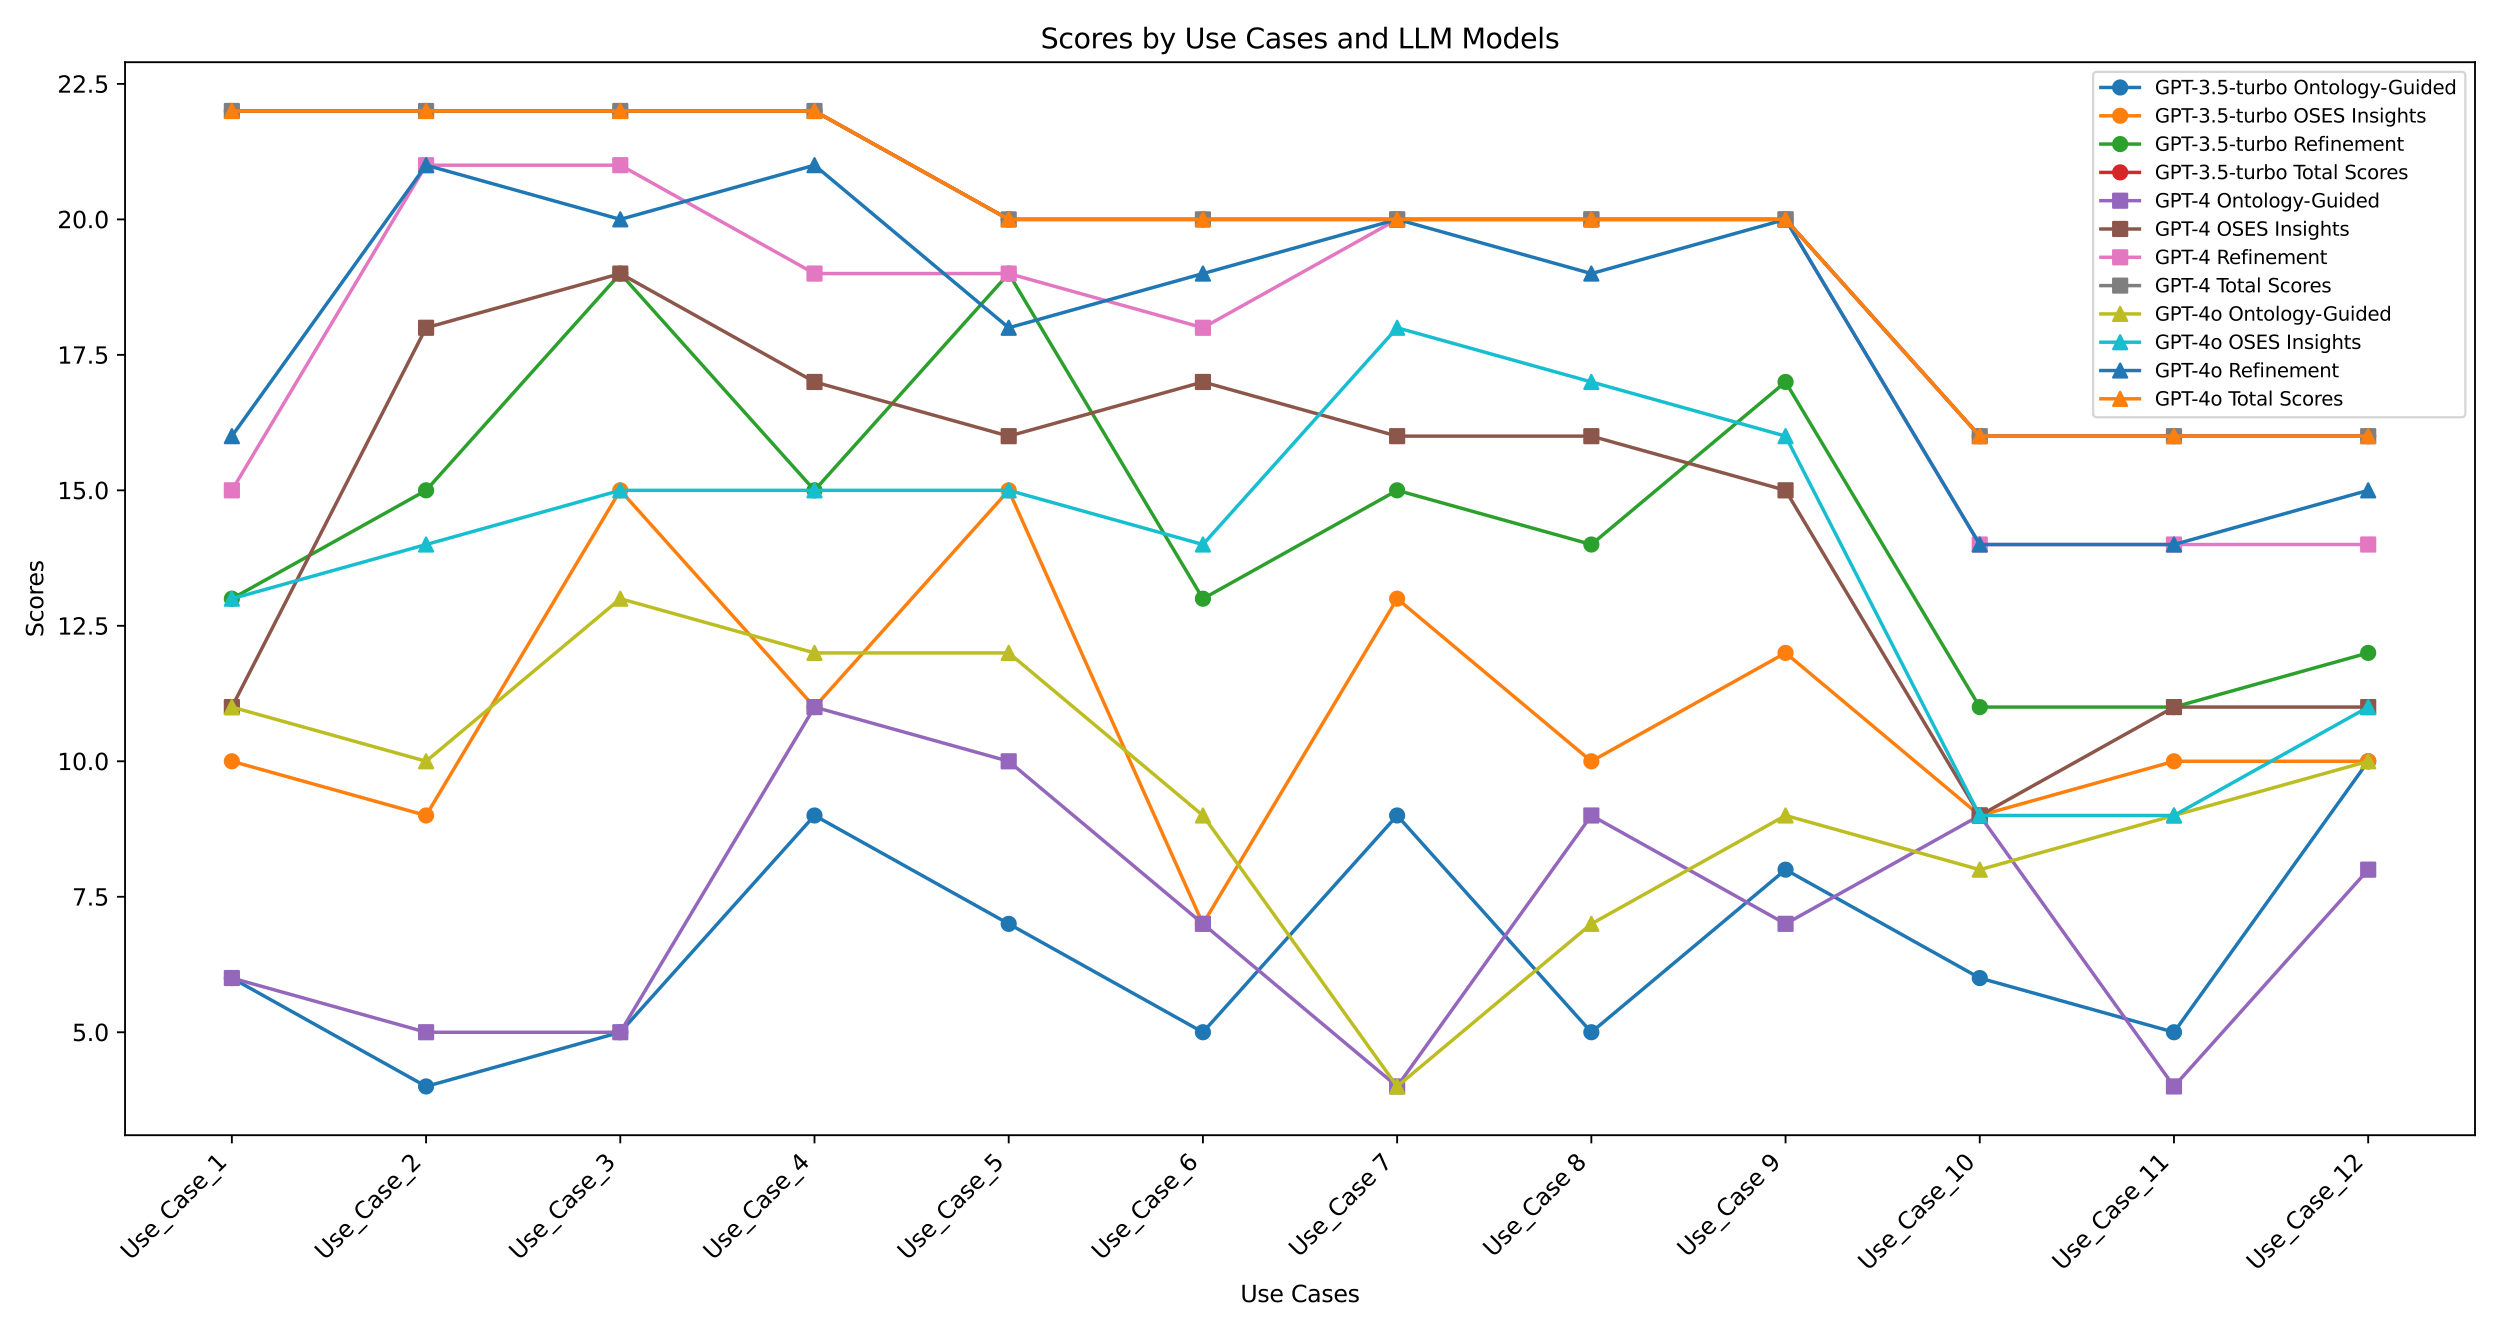 <?xml version="1.0" encoding="utf-8" standalone="no"?>
<!DOCTYPE svg PUBLIC "-//W3C//DTD SVG 1.1//EN"
  "http://www.w3.org/Graphics/SVG/1.1/DTD/svg11.dtd">
<svg xmlns:xlink="http://www.w3.org/1999/xlink" width="1080pt" height="576pt" viewBox="0 0 1080 576" xmlns="http://www.w3.org/2000/svg" version="1.1">
 <defs>
  <style type="text/css">*{stroke-linejoin: round; stroke-linecap: butt}</style>
 </defs>
 <g id="figure_1">
  <g id="patch_1">
   <path d="M 0 576 
L 1080 576 
L 1080 0 
L 0 0 
z
" style="fill: #ffffff"/>
  </g>
  <g id="axes_1">
   <g id="patch_2">
    <path d="M 54.02 490.408 
L 1069.2 490.408 
L 1069.2 26.88 
L 54.02 26.88 
z
" style="fill: #ffffff"/>
   </g>
   <g id="matplotlib.axis_1">
    <g id="xtick_1">
     <g id="line2d_1">
      <defs>
       <path id="m713c6be7db" d="M 0 0 
L 0 3.5 
" style="stroke: #000000; stroke-width: 0.8"/>
      </defs>
      <g>
       <use xlink:href="#m713c6be7db" x="100.165" y="490.408" style="stroke: #000000; stroke-width: 0.8"/>
      </g>
     </g>
     <g id="text_1">
      <!-- Use_Case_1 -->
      <g transform="translate(56.412 544.741) rotate(-45) scale(0.1 -0.1)">
       <defs>
        <path id="DejaVuSans-55" d="M 556 4666 
L 1191 4666 
L 1191 1831 
Q 1191 1081 1462 751 
Q 1734 422 2344 422 
Q 2950 422 3222 751 
Q 3494 1081 3494 1831 
L 3494 4666 
L 4128 4666 
L 4128 1753 
Q 4128 841 3676 375 
Q 3225 -91 2344 -91 
Q 1459 -91 1007 375 
Q 556 841 556 1753 
L 556 4666 
z
" transform="scale(0.016)"/>
        <path id="DejaVuSans-73" d="M 2834 3397 
L 2834 2853 
Q 2591 2978 2328 3040 
Q 2066 3103 1784 3103 
Q 1356 3103 1142 2972 
Q 928 2841 928 2578 
Q 928 2378 1081 2264 
Q 1234 2150 1697 2047 
L 1894 2003 
Q 2506 1872 2764 1633 
Q 3022 1394 3022 966 
Q 3022 478 2636 193 
Q 2250 -91 1575 -91 
Q 1294 -91 989 -36 
Q 684 19 347 128 
L 347 722 
Q 666 556 975 473 
Q 1284 391 1588 391 
Q 1994 391 2212 530 
Q 2431 669 2431 922 
Q 2431 1156 2273 1281 
Q 2116 1406 1581 1522 
L 1381 1569 
Q 847 1681 609 1914 
Q 372 2147 372 2553 
Q 372 3047 722 3315 
Q 1072 3584 1716 3584 
Q 2034 3584 2315 3537 
Q 2597 3491 2834 3397 
z
" transform="scale(0.016)"/>
        <path id="DejaVuSans-65" d="M 3597 1894 
L 3597 1613 
L 953 1613 
Q 991 1019 1311 708 
Q 1631 397 2203 397 
Q 2534 397 2845 478 
Q 3156 559 3463 722 
L 3463 178 
Q 3153 47 2828 -22 
Q 2503 -91 2169 -91 
Q 1331 -91 842 396 
Q 353 884 353 1716 
Q 353 2575 817 3079 
Q 1281 3584 2069 3584 
Q 2775 3584 3186 3129 
Q 3597 2675 3597 1894 
z
M 3022 2063 
Q 3016 2534 2758 2815 
Q 2500 3097 2075 3097 
Q 1594 3097 1305 2825 
Q 1016 2553 972 2059 
L 3022 2063 
z
" transform="scale(0.016)"/>
        <path id="DejaVuSans-5f" d="M 3263 -1063 
L 3263 -1509 
L -63 -1509 
L -63 -1063 
L 3263 -1063 
z
" transform="scale(0.016)"/>
        <path id="DejaVuSans-43" d="M 4122 4306 
L 4122 3641 
Q 3803 3938 3442 4084 
Q 3081 4231 2675 4231 
Q 1875 4231 1450 3742 
Q 1025 3253 1025 2328 
Q 1025 1406 1450 917 
Q 1875 428 2675 428 
Q 3081 428 3442 575 
Q 3803 722 4122 1019 
L 4122 359 
Q 3791 134 3420 21 
Q 3050 -91 2638 -91 
Q 1578 -91 968 557 
Q 359 1206 359 2328 
Q 359 3453 968 4101 
Q 1578 4750 2638 4750 
Q 3056 4750 3426 4639 
Q 3797 4528 4122 4306 
z
" transform="scale(0.016)"/>
        <path id="DejaVuSans-61" d="M 2194 1759 
Q 1497 1759 1228 1600 
Q 959 1441 959 1056 
Q 959 750 1161 570 
Q 1363 391 1709 391 
Q 2188 391 2477 730 
Q 2766 1069 2766 1631 
L 2766 1759 
L 2194 1759 
z
M 3341 1997 
L 3341 0 
L 2766 0 
L 2766 531 
Q 2569 213 2275 61 
Q 1981 -91 1556 -91 
Q 1019 -91 701 211 
Q 384 513 384 1019 
Q 384 1609 779 1909 
Q 1175 2209 1959 2209 
L 2766 2209 
L 2766 2266 
Q 2766 2663 2505 2880 
Q 2244 3097 1772 3097 
Q 1472 3097 1187 3025 
Q 903 2953 641 2809 
L 641 3341 
Q 956 3463 1253 3523 
Q 1550 3584 1831 3584 
Q 2591 3584 2966 3190 
Q 3341 2797 3341 1997 
z
" transform="scale(0.016)"/>
        <path id="DejaVuSans-31" d="M 794 531 
L 1825 531 
L 1825 4091 
L 703 3866 
L 703 4441 
L 1819 4666 
L 2450 4666 
L 2450 531 
L 3481 531 
L 3481 0 
L 794 0 
L 794 531 
z
" transform="scale(0.016)"/>
       </defs>
       <use xlink:href="#DejaVuSans-55"/>
       <use xlink:href="#DejaVuSans-73" x="73.193"/>
       <use xlink:href="#DejaVuSans-65" x="125.293"/>
       <use xlink:href="#DejaVuSans-5f" x="186.816"/>
       <use xlink:href="#DejaVuSans-43" x="236.816"/>
       <use xlink:href="#DejaVuSans-61" x="306.641"/>
       <use xlink:href="#DejaVuSans-73" x="367.92"/>
       <use xlink:href="#DejaVuSans-65" x="420.02"/>
       <use xlink:href="#DejaVuSans-5f" x="481.543"/>
       <use xlink:href="#DejaVuSans-31" x="531.543"/>
      </g>
     </g>
    </g>
    <g id="xtick_2">
     <g id="line2d_2">
      <g>
       <use xlink:href="#m713c6be7db" x="184.064" y="490.408" style="stroke: #000000; stroke-width: 0.8"/>
      </g>
     </g>
     <g id="text_2">
      <!-- Use_Case_2 -->
      <g transform="translate(140.311 544.741) rotate(-45) scale(0.1 -0.1)">
       <defs>
        <path id="DejaVuSans-32" d="M 1228 531 
L 3431 531 
L 3431 0 
L 469 0 
L 469 531 
Q 828 903 1448 1529 
Q 2069 2156 2228 2338 
Q 2531 2678 2651 2914 
Q 2772 3150 2772 3378 
Q 2772 3750 2511 3984 
Q 2250 4219 1831 4219 
Q 1534 4219 1204 4116 
Q 875 4013 500 3803 
L 500 4441 
Q 881 4594 1212 4672 
Q 1544 4750 1819 4750 
Q 2544 4750 2975 4387 
Q 3406 4025 3406 3419 
Q 3406 3131 3298 2873 
Q 3191 2616 2906 2266 
Q 2828 2175 2409 1742 
Q 1991 1309 1228 531 
z
" transform="scale(0.016)"/>
       </defs>
       <use xlink:href="#DejaVuSans-55"/>
       <use xlink:href="#DejaVuSans-73" x="73.193"/>
       <use xlink:href="#DejaVuSans-65" x="125.293"/>
       <use xlink:href="#DejaVuSans-5f" x="186.816"/>
       <use xlink:href="#DejaVuSans-43" x="236.816"/>
       <use xlink:href="#DejaVuSans-61" x="306.641"/>
       <use xlink:href="#DejaVuSans-73" x="367.92"/>
       <use xlink:href="#DejaVuSans-65" x="420.02"/>
       <use xlink:href="#DejaVuSans-5f" x="481.543"/>
       <use xlink:href="#DejaVuSans-32" x="531.543"/>
      </g>
     </g>
    </g>
    <g id="xtick_3">
     <g id="line2d_3">
      <g>
       <use xlink:href="#m713c6be7db" x="267.963" y="490.408" style="stroke: #000000; stroke-width: 0.8"/>
      </g>
     </g>
     <g id="text_3">
      <!-- Use_Case_3 -->
      <g transform="translate(224.211 544.741) rotate(-45) scale(0.1 -0.1)">
       <defs>
        <path id="DejaVuSans-33" d="M 2597 2516 
Q 3050 2419 3304 2112 
Q 3559 1806 3559 1356 
Q 3559 666 3084 287 
Q 2609 -91 1734 -91 
Q 1441 -91 1130 -33 
Q 819 25 488 141 
L 488 750 
Q 750 597 1062 519 
Q 1375 441 1716 441 
Q 2309 441 2620 675 
Q 2931 909 2931 1356 
Q 2931 1769 2642 2001 
Q 2353 2234 1838 2234 
L 1294 2234 
L 1294 2753 
L 1863 2753 
Q 2328 2753 2575 2939 
Q 2822 3125 2822 3475 
Q 2822 3834 2567 4026 
Q 2313 4219 1838 4219 
Q 1578 4219 1281 4162 
Q 984 4106 628 3988 
L 628 4550 
Q 988 4650 1302 4700 
Q 1616 4750 1894 4750 
Q 2613 4750 3031 4423 
Q 3450 4097 3450 3541 
Q 3450 3153 3228 2886 
Q 3006 2619 2597 2516 
z
" transform="scale(0.016)"/>
       </defs>
       <use xlink:href="#DejaVuSans-55"/>
       <use xlink:href="#DejaVuSans-73" x="73.193"/>
       <use xlink:href="#DejaVuSans-65" x="125.293"/>
       <use xlink:href="#DejaVuSans-5f" x="186.816"/>
       <use xlink:href="#DejaVuSans-43" x="236.816"/>
       <use xlink:href="#DejaVuSans-61" x="306.641"/>
       <use xlink:href="#DejaVuSans-73" x="367.92"/>
       <use xlink:href="#DejaVuSans-65" x="420.02"/>
       <use xlink:href="#DejaVuSans-5f" x="481.543"/>
       <use xlink:href="#DejaVuSans-33" x="531.543"/>
      </g>
     </g>
    </g>
    <g id="xtick_4">
     <g id="line2d_4">
      <g>
       <use xlink:href="#m713c6be7db" x="351.862" y="490.408" style="stroke: #000000; stroke-width: 0.8"/>
      </g>
     </g>
     <g id="text_4">
      <!-- Use_Case_4 -->
      <g transform="translate(308.11 544.741) rotate(-45) scale(0.1 -0.1)">
       <defs>
        <path id="DejaVuSans-34" d="M 2419 4116 
L 825 1625 
L 2419 1625 
L 2419 4116 
z
M 2253 4666 
L 3047 4666 
L 3047 1625 
L 3713 1625 
L 3713 1100 
L 3047 1100 
L 3047 0 
L 2419 0 
L 2419 1100 
L 313 1100 
L 313 1709 
L 2253 4666 
z
" transform="scale(0.016)"/>
       </defs>
       <use xlink:href="#DejaVuSans-55"/>
       <use xlink:href="#DejaVuSans-73" x="73.193"/>
       <use xlink:href="#DejaVuSans-65" x="125.293"/>
       <use xlink:href="#DejaVuSans-5f" x="186.816"/>
       <use xlink:href="#DejaVuSans-43" x="236.816"/>
       <use xlink:href="#DejaVuSans-61" x="306.641"/>
       <use xlink:href="#DejaVuSans-73" x="367.92"/>
       <use xlink:href="#DejaVuSans-65" x="420.02"/>
       <use xlink:href="#DejaVuSans-5f" x="481.543"/>
       <use xlink:href="#DejaVuSans-34" x="531.543"/>
      </g>
     </g>
    </g>
    <g id="xtick_5">
     <g id="line2d_5">
      <g>
       <use xlink:href="#m713c6be7db" x="435.761" y="490.408" style="stroke: #000000; stroke-width: 0.8"/>
      </g>
     </g>
     <g id="text_5">
      <!-- Use_Case_5 -->
      <g transform="translate(392.009 544.741) rotate(-45) scale(0.1 -0.1)">
       <defs>
        <path id="DejaVuSans-35" d="M 691 4666 
L 3169 4666 
L 3169 4134 
L 1269 4134 
L 1269 2991 
Q 1406 3038 1543 3061 
Q 1681 3084 1819 3084 
Q 2600 3084 3056 2656 
Q 3513 2228 3513 1497 
Q 3513 744 3044 326 
Q 2575 -91 1722 -91 
Q 1428 -91 1123 -41 
Q 819 9 494 109 
L 494 744 
Q 775 591 1075 516 
Q 1375 441 1709 441 
Q 2250 441 2565 725 
Q 2881 1009 2881 1497 
Q 2881 1984 2565 2268 
Q 2250 2553 1709 2553 
Q 1456 2553 1204 2497 
Q 953 2441 691 2322 
L 691 4666 
z
" transform="scale(0.016)"/>
       </defs>
       <use xlink:href="#DejaVuSans-55"/>
       <use xlink:href="#DejaVuSans-73" x="73.193"/>
       <use xlink:href="#DejaVuSans-65" x="125.293"/>
       <use xlink:href="#DejaVuSans-5f" x="186.816"/>
       <use xlink:href="#DejaVuSans-43" x="236.816"/>
       <use xlink:href="#DejaVuSans-61" x="306.641"/>
       <use xlink:href="#DejaVuSans-73" x="367.92"/>
       <use xlink:href="#DejaVuSans-65" x="420.02"/>
       <use xlink:href="#DejaVuSans-5f" x="481.543"/>
       <use xlink:href="#DejaVuSans-35" x="531.543"/>
      </g>
     </g>
    </g>
    <g id="xtick_6">
     <g id="line2d_6">
      <g>
       <use xlink:href="#m713c6be7db" x="519.66" y="490.408" style="stroke: #000000; stroke-width: 0.8"/>
      </g>
     </g>
     <g id="text_6">
      <!-- Use_Case_6 -->
      <g transform="translate(475.908 544.741) rotate(-45) scale(0.1 -0.1)">
       <defs>
        <path id="DejaVuSans-36" d="M 2113 2584 
Q 1688 2584 1439 2293 
Q 1191 2003 1191 1497 
Q 1191 994 1439 701 
Q 1688 409 2113 409 
Q 2538 409 2786 701 
Q 3034 994 3034 1497 
Q 3034 2003 2786 2293 
Q 2538 2584 2113 2584 
z
M 3366 4563 
L 3366 3988 
Q 3128 4100 2886 4159 
Q 2644 4219 2406 4219 
Q 1781 4219 1451 3797 
Q 1122 3375 1075 2522 
Q 1259 2794 1537 2939 
Q 1816 3084 2150 3084 
Q 2853 3084 3261 2657 
Q 3669 2231 3669 1497 
Q 3669 778 3244 343 
Q 2819 -91 2113 -91 
Q 1303 -91 875 529 
Q 447 1150 447 2328 
Q 447 3434 972 4092 
Q 1497 4750 2381 4750 
Q 2619 4750 2861 4703 
Q 3103 4656 3366 4563 
z
" transform="scale(0.016)"/>
       </defs>
       <use xlink:href="#DejaVuSans-55"/>
       <use xlink:href="#DejaVuSans-73" x="73.193"/>
       <use xlink:href="#DejaVuSans-65" x="125.293"/>
       <use xlink:href="#DejaVuSans-5f" x="186.816"/>
       <use xlink:href="#DejaVuSans-43" x="236.816"/>
       <use xlink:href="#DejaVuSans-61" x="306.641"/>
       <use xlink:href="#DejaVuSans-73" x="367.92"/>
       <use xlink:href="#DejaVuSans-65" x="420.02"/>
       <use xlink:href="#DejaVuSans-5f" x="481.543"/>
       <use xlink:href="#DejaVuSans-36" x="531.543"/>
      </g>
     </g>
    </g>
    <g id="xtick_7">
     <g id="line2d_7">
      <g>
       <use xlink:href="#m713c6be7db" x="603.56" y="490.408" style="stroke: #000000; stroke-width: 0.8"/>
      </g>
     </g>
     <g id="text_7">
      <!-- Use_Case 7 -->
      <g transform="translate(561.096 543.453) rotate(-45) scale(0.1 -0.1)">
       <defs>
        <path id="DejaVuSans-20" transform="scale(0.016)"/>
        <path id="DejaVuSans-37" d="M 525 4666 
L 3525 4666 
L 3525 4397 
L 1831 0 
L 1172 0 
L 2766 4134 
L 525 4134 
L 525 4666 
z
" transform="scale(0.016)"/>
       </defs>
       <use xlink:href="#DejaVuSans-55"/>
       <use xlink:href="#DejaVuSans-73" x="73.193"/>
       <use xlink:href="#DejaVuSans-65" x="125.293"/>
       <use xlink:href="#DejaVuSans-5f" x="186.816"/>
       <use xlink:href="#DejaVuSans-43" x="236.816"/>
       <use xlink:href="#DejaVuSans-61" x="306.641"/>
       <use xlink:href="#DejaVuSans-73" x="367.92"/>
       <use xlink:href="#DejaVuSans-65" x="420.02"/>
       <use xlink:href="#DejaVuSans-20" x="481.543"/>
       <use xlink:href="#DejaVuSans-37" x="513.33"/>
      </g>
     </g>
    </g>
    <g id="xtick_8">
     <g id="line2d_8">
      <g>
       <use xlink:href="#m713c6be7db" x="687.459" y="490.408" style="stroke: #000000; stroke-width: 0.8"/>
      </g>
     </g>
     <g id="text_8">
      <!-- Use_Case 8 -->
      <g transform="translate(644.995 543.453) rotate(-45) scale(0.1 -0.1)">
       <defs>
        <path id="DejaVuSans-38" d="M 2034 2216 
Q 1584 2216 1326 1975 
Q 1069 1734 1069 1313 
Q 1069 891 1326 650 
Q 1584 409 2034 409 
Q 2484 409 2743 651 
Q 3003 894 3003 1313 
Q 3003 1734 2745 1975 
Q 2488 2216 2034 2216 
z
M 1403 2484 
Q 997 2584 770 2862 
Q 544 3141 544 3541 
Q 544 4100 942 4425 
Q 1341 4750 2034 4750 
Q 2731 4750 3128 4425 
Q 3525 4100 3525 3541 
Q 3525 3141 3298 2862 
Q 3072 2584 2669 2484 
Q 3125 2378 3379 2068 
Q 3634 1759 3634 1313 
Q 3634 634 3220 271 
Q 2806 -91 2034 -91 
Q 1263 -91 848 271 
Q 434 634 434 1313 
Q 434 1759 690 2068 
Q 947 2378 1403 2484 
z
M 1172 3481 
Q 1172 3119 1398 2916 
Q 1625 2713 2034 2713 
Q 2441 2713 2670 2916 
Q 2900 3119 2900 3481 
Q 2900 3844 2670 4047 
Q 2441 4250 2034 4250 
Q 1625 4250 1398 4047 
Q 1172 3844 1172 3481 
z
" transform="scale(0.016)"/>
       </defs>
       <use xlink:href="#DejaVuSans-55"/>
       <use xlink:href="#DejaVuSans-73" x="73.193"/>
       <use xlink:href="#DejaVuSans-65" x="125.293"/>
       <use xlink:href="#DejaVuSans-5f" x="186.816"/>
       <use xlink:href="#DejaVuSans-43" x="236.816"/>
       <use xlink:href="#DejaVuSans-61" x="306.641"/>
       <use xlink:href="#DejaVuSans-73" x="367.92"/>
       <use xlink:href="#DejaVuSans-65" x="420.02"/>
       <use xlink:href="#DejaVuSans-20" x="481.543"/>
       <use xlink:href="#DejaVuSans-38" x="513.33"/>
      </g>
     </g>
    </g>
    <g id="xtick_9">
     <g id="line2d_9">
      <g>
       <use xlink:href="#m713c6be7db" x="771.358" y="490.408" style="stroke: #000000; stroke-width: 0.8"/>
      </g>
     </g>
     <g id="text_9">
      <!-- Use_Case 9 -->
      <g transform="translate(728.894 543.453) rotate(-45) scale(0.1 -0.1)">
       <defs>
        <path id="DejaVuSans-39" d="M 703 97 
L 703 672 
Q 941 559 1184 500 
Q 1428 441 1663 441 
Q 2288 441 2617 861 
Q 2947 1281 2994 2138 
Q 2813 1869 2534 1725 
Q 2256 1581 1919 1581 
Q 1219 1581 811 2004 
Q 403 2428 403 3163 
Q 403 3881 828 4315 
Q 1253 4750 1959 4750 
Q 2769 4750 3195 4129 
Q 3622 3509 3622 2328 
Q 3622 1225 3098 567 
Q 2575 -91 1691 -91 
Q 1453 -91 1209 -44 
Q 966 3 703 97 
z
M 1959 2075 
Q 2384 2075 2632 2365 
Q 2881 2656 2881 3163 
Q 2881 3666 2632 3958 
Q 2384 4250 1959 4250 
Q 1534 4250 1286 3958 
Q 1038 3666 1038 3163 
Q 1038 2656 1286 2365 
Q 1534 2075 1959 2075 
z
" transform="scale(0.016)"/>
       </defs>
       <use xlink:href="#DejaVuSans-55"/>
       <use xlink:href="#DejaVuSans-73" x="73.193"/>
       <use xlink:href="#DejaVuSans-65" x="125.293"/>
       <use xlink:href="#DejaVuSans-5f" x="186.816"/>
       <use xlink:href="#DejaVuSans-43" x="236.816"/>
       <use xlink:href="#DejaVuSans-61" x="306.641"/>
       <use xlink:href="#DejaVuSans-73" x="367.92"/>
       <use xlink:href="#DejaVuSans-65" x="420.02"/>
       <use xlink:href="#DejaVuSans-20" x="481.543"/>
       <use xlink:href="#DejaVuSans-39" x="513.33"/>
      </g>
     </g>
    </g>
    <g id="xtick_10">
     <g id="line2d_10">
      <g>
       <use xlink:href="#m713c6be7db" x="855.257" y="490.408" style="stroke: #000000; stroke-width: 0.8"/>
      </g>
     </g>
     <g id="text_10">
      <!-- Use_Case_10 -->
      <g transform="translate(807.006 549.24) rotate(-45) scale(0.1 -0.1)">
       <defs>
        <path id="DejaVuSans-30" d="M 2034 4250 
Q 1547 4250 1301 3770 
Q 1056 3291 1056 2328 
Q 1056 1369 1301 889 
Q 1547 409 2034 409 
Q 2525 409 2770 889 
Q 3016 1369 3016 2328 
Q 3016 3291 2770 3770 
Q 2525 4250 2034 4250 
z
M 2034 4750 
Q 2819 4750 3233 4129 
Q 3647 3509 3647 2328 
Q 3647 1150 3233 529 
Q 2819 -91 2034 -91 
Q 1250 -91 836 529 
Q 422 1150 422 2328 
Q 422 3509 836 4129 
Q 1250 4750 2034 4750 
z
" transform="scale(0.016)"/>
       </defs>
       <use xlink:href="#DejaVuSans-55"/>
       <use xlink:href="#DejaVuSans-73" x="73.193"/>
       <use xlink:href="#DejaVuSans-65" x="125.293"/>
       <use xlink:href="#DejaVuSans-5f" x="186.816"/>
       <use xlink:href="#DejaVuSans-43" x="236.816"/>
       <use xlink:href="#DejaVuSans-61" x="306.641"/>
       <use xlink:href="#DejaVuSans-73" x="367.92"/>
       <use xlink:href="#DejaVuSans-65" x="420.02"/>
       <use xlink:href="#DejaVuSans-5f" x="481.543"/>
       <use xlink:href="#DejaVuSans-31" x="531.543"/>
       <use xlink:href="#DejaVuSans-30" x="595.166"/>
      </g>
     </g>
    </g>
    <g id="xtick_11">
     <g id="line2d_11">
      <g>
       <use xlink:href="#m713c6be7db" x="939.156" y="490.408" style="stroke: #000000; stroke-width: 0.8"/>
      </g>
     </g>
     <g id="text_11">
      <!-- Use_Case_11 -->
      <g transform="translate(890.905 549.24) rotate(-45) scale(0.1 -0.1)">
       <use xlink:href="#DejaVuSans-55"/>
       <use xlink:href="#DejaVuSans-73" x="73.193"/>
       <use xlink:href="#DejaVuSans-65" x="125.293"/>
       <use xlink:href="#DejaVuSans-5f" x="186.816"/>
       <use xlink:href="#DejaVuSans-43" x="236.816"/>
       <use xlink:href="#DejaVuSans-61" x="306.641"/>
       <use xlink:href="#DejaVuSans-73" x="367.92"/>
       <use xlink:href="#DejaVuSans-65" x="420.02"/>
       <use xlink:href="#DejaVuSans-5f" x="481.543"/>
       <use xlink:href="#DejaVuSans-31" x="531.543"/>
       <use xlink:href="#DejaVuSans-31" x="595.166"/>
      </g>
     </g>
    </g>
    <g id="xtick_12">
     <g id="line2d_12">
      <g>
       <use xlink:href="#m713c6be7db" x="1023.055" y="490.408" style="stroke: #000000; stroke-width: 0.8"/>
      </g>
     </g>
     <g id="text_12">
      <!-- Use_Case_12 -->
      <g transform="translate(974.804 549.24) rotate(-45) scale(0.1 -0.1)">
       <use xlink:href="#DejaVuSans-55"/>
       <use xlink:href="#DejaVuSans-73" x="73.193"/>
       <use xlink:href="#DejaVuSans-65" x="125.293"/>
       <use xlink:href="#DejaVuSans-5f" x="186.816"/>
       <use xlink:href="#DejaVuSans-43" x="236.816"/>
       <use xlink:href="#DejaVuSans-61" x="306.641"/>
       <use xlink:href="#DejaVuSans-73" x="367.92"/>
       <use xlink:href="#DejaVuSans-65" x="420.02"/>
       <use xlink:href="#DejaVuSans-5f" x="481.543"/>
       <use xlink:href="#DejaVuSans-31" x="531.543"/>
       <use xlink:href="#DejaVuSans-32" x="595.166"/>
      </g>
     </g>
    </g>
    <g id="text_13">
     <!-- Use Cases -->
     <g transform="translate(535.839 562.506) scale(0.1 -0.1)">
      <use xlink:href="#DejaVuSans-55"/>
      <use xlink:href="#DejaVuSans-73" x="73.193"/>
      <use xlink:href="#DejaVuSans-65" x="125.293"/>
      <use xlink:href="#DejaVuSans-20" x="186.816"/>
      <use xlink:href="#DejaVuSans-43" x="218.604"/>
      <use xlink:href="#DejaVuSans-61" x="288.428"/>
      <use xlink:href="#DejaVuSans-73" x="349.707"/>
      <use xlink:href="#DejaVuSans-65" x="401.807"/>
      <use xlink:href="#DejaVuSans-73" x="463.33"/>
     </g>
    </g>
   </g>
   <g id="matplotlib.axis_2">
    <g id="ytick_1">
     <g id="line2d_13">
      <defs>
       <path id="mc442a64468" d="M 0 0 
L -3.5 0 
" style="stroke: #000000; stroke-width: 0.8"/>
      </defs>
      <g>
       <use xlink:href="#mc442a64468" x="54.02" y="445.928" style="stroke: #000000; stroke-width: 0.8"/>
      </g>
     </g>
     <g id="text_14">
      <!-- 5.0 -->
      <g transform="translate(31.117 449.727) scale(0.1 -0.1)">
       <defs>
        <path id="DejaVuSans-2e" d="M 684 794 
L 1344 794 
L 1344 0 
L 684 0 
L 684 794 
z
" transform="scale(0.016)"/>
       </defs>
       <use xlink:href="#DejaVuSans-35"/>
       <use xlink:href="#DejaVuSans-2e" x="63.623"/>
       <use xlink:href="#DejaVuSans-30" x="95.41"/>
      </g>
     </g>
    </g>
    <g id="ytick_2">
     <g id="line2d_14">
      <g>
       <use xlink:href="#mc442a64468" x="54.02" y="387.402" style="stroke: #000000; stroke-width: 0.8"/>
      </g>
     </g>
     <g id="text_15">
      <!-- 7.5 -->
      <g transform="translate(31.117 391.201) scale(0.1 -0.1)">
       <use xlink:href="#DejaVuSans-37"/>
       <use xlink:href="#DejaVuSans-2e" x="63.623"/>
       <use xlink:href="#DejaVuSans-35" x="95.41"/>
      </g>
     </g>
    </g>
    <g id="ytick_3">
     <g id="line2d_15">
      <g>
       <use xlink:href="#mc442a64468" x="54.02" y="328.876" style="stroke: #000000; stroke-width: 0.8"/>
      </g>
     </g>
     <g id="text_16">
      <!-- 10.0 -->
      <g transform="translate(24.754 332.675) scale(0.1 -0.1)">
       <use xlink:href="#DejaVuSans-31"/>
       <use xlink:href="#DejaVuSans-30" x="63.623"/>
       <use xlink:href="#DejaVuSans-2e" x="127.246"/>
       <use xlink:href="#DejaVuSans-30" x="159.033"/>
      </g>
     </g>
    </g>
    <g id="ytick_4">
     <g id="line2d_16">
      <g>
       <use xlink:href="#mc442a64468" x="54.02" y="270.349" style="stroke: #000000; stroke-width: 0.8"/>
      </g>
     </g>
     <g id="text_17">
      <!-- 12.5 -->
      <g transform="translate(24.754 274.149) scale(0.1 -0.1)">
       <use xlink:href="#DejaVuSans-31"/>
       <use xlink:href="#DejaVuSans-32" x="63.623"/>
       <use xlink:href="#DejaVuSans-2e" x="127.246"/>
       <use xlink:href="#DejaVuSans-35" x="159.033"/>
      </g>
     </g>
    </g>
    <g id="ytick_5">
     <g id="line2d_17">
      <g>
       <use xlink:href="#mc442a64468" x="54.02" y="211.823" style="stroke: #000000; stroke-width: 0.8"/>
      </g>
     </g>
     <g id="text_18">
      <!-- 15.0 -->
      <g transform="translate(24.754 215.622) scale(0.1 -0.1)">
       <use xlink:href="#DejaVuSans-31"/>
       <use xlink:href="#DejaVuSans-35" x="63.623"/>
       <use xlink:href="#DejaVuSans-2e" x="127.246"/>
       <use xlink:href="#DejaVuSans-30" x="159.033"/>
      </g>
     </g>
    </g>
    <g id="ytick_6">
     <g id="line2d_18">
      <g>
       <use xlink:href="#mc442a64468" x="54.02" y="153.297" style="stroke: #000000; stroke-width: 0.8"/>
      </g>
     </g>
     <g id="text_19">
      <!-- 17.5 -->
      <g transform="translate(24.754 157.096) scale(0.1 -0.1)">
       <use xlink:href="#DejaVuSans-31"/>
       <use xlink:href="#DejaVuSans-37" x="63.623"/>
       <use xlink:href="#DejaVuSans-2e" x="127.246"/>
       <use xlink:href="#DejaVuSans-35" x="159.033"/>
      </g>
     </g>
    </g>
    <g id="ytick_7">
     <g id="line2d_19">
      <g>
       <use xlink:href="#mc442a64468" x="54.02" y="94.77" style="stroke: #000000; stroke-width: 0.8"/>
      </g>
     </g>
     <g id="text_20">
      <!-- 20.0 -->
      <g transform="translate(24.754 98.57) scale(0.1 -0.1)">
       <use xlink:href="#DejaVuSans-32"/>
       <use xlink:href="#DejaVuSans-30" x="63.623"/>
       <use xlink:href="#DejaVuSans-2e" x="127.246"/>
       <use xlink:href="#DejaVuSans-30" x="159.033"/>
      </g>
     </g>
    </g>
    <g id="ytick_8">
     <g id="line2d_20">
      <g>
       <use xlink:href="#mc442a64468" x="54.02" y="36.244" style="stroke: #000000; stroke-width: 0.8"/>
      </g>
     </g>
     <g id="text_21">
      <!-- 22.5 -->
      <g transform="translate(24.754 40.043) scale(0.1 -0.1)">
       <use xlink:href="#DejaVuSans-32"/>
       <use xlink:href="#DejaVuSans-32" x="63.623"/>
       <use xlink:href="#DejaVuSans-2e" x="127.246"/>
       <use xlink:href="#DejaVuSans-35" x="159.033"/>
      </g>
     </g>
    </g>
    <g id="text_22">
     <!-- Scores -->
     <g transform="translate(18.675 275.251) rotate(-90) scale(0.1 -0.1)">
      <defs>
       <path id="DejaVuSans-53" d="M 3425 4513 
L 3425 3897 
Q 3066 4069 2747 4153 
Q 2428 4238 2131 4238 
Q 1616 4238 1336 4038 
Q 1056 3838 1056 3469 
Q 1056 3159 1242 3001 
Q 1428 2844 1947 2747 
L 2328 2669 
Q 3034 2534 3370 2195 
Q 3706 1856 3706 1288 
Q 3706 609 3251 259 
Q 2797 -91 1919 -91 
Q 1588 -91 1214 -16 
Q 841 59 441 206 
L 441 856 
Q 825 641 1194 531 
Q 1563 422 1919 422 
Q 2459 422 2753 634 
Q 3047 847 3047 1241 
Q 3047 1584 2836 1778 
Q 2625 1972 2144 2069 
L 1759 2144 
Q 1053 2284 737 2584 
Q 422 2884 422 3419 
Q 422 4038 858 4394 
Q 1294 4750 2059 4750 
Q 2388 4750 2728 4690 
Q 3069 4631 3425 4513 
z
" transform="scale(0.016)"/>
       <path id="DejaVuSans-63" d="M 3122 3366 
L 3122 2828 
Q 2878 2963 2633 3030 
Q 2388 3097 2138 3097 
Q 1578 3097 1268 2742 
Q 959 2388 959 1747 
Q 959 1106 1268 751 
Q 1578 397 2138 397 
Q 2388 397 2633 464 
Q 2878 531 3122 666 
L 3122 134 
Q 2881 22 2623 -34 
Q 2366 -91 2075 -91 
Q 1284 -91 818 406 
Q 353 903 353 1747 
Q 353 2603 823 3093 
Q 1294 3584 2113 3584 
Q 2378 3584 2631 3529 
Q 2884 3475 3122 3366 
z
" transform="scale(0.016)"/>
       <path id="DejaVuSans-6f" d="M 1959 3097 
Q 1497 3097 1228 2736 
Q 959 2375 959 1747 
Q 959 1119 1226 758 
Q 1494 397 1959 397 
Q 2419 397 2687 759 
Q 2956 1122 2956 1747 
Q 2956 2369 2687 2733 
Q 2419 3097 1959 3097 
z
M 1959 3584 
Q 2709 3584 3137 3096 
Q 3566 2609 3566 1747 
Q 3566 888 3137 398 
Q 2709 -91 1959 -91 
Q 1206 -91 779 398 
Q 353 888 353 1747 
Q 353 2609 779 3096 
Q 1206 3584 1959 3584 
z
" transform="scale(0.016)"/>
       <path id="DejaVuSans-72" d="M 2631 2963 
Q 2534 3019 2420 3045 
Q 2306 3072 2169 3072 
Q 1681 3072 1420 2755 
Q 1159 2438 1159 1844 
L 1159 0 
L 581 0 
L 581 3500 
L 1159 3500 
L 1159 2956 
Q 1341 3275 1631 3429 
Q 1922 3584 2338 3584 
Q 2397 3584 2469 3576 
Q 2541 3569 2628 3553 
L 2631 2963 
z
" transform="scale(0.016)"/>
      </defs>
      <use xlink:href="#DejaVuSans-53"/>
      <use xlink:href="#DejaVuSans-63" x="63.477"/>
      <use xlink:href="#DejaVuSans-6f" x="118.457"/>
      <use xlink:href="#DejaVuSans-72" x="179.639"/>
      <use xlink:href="#DejaVuSans-65" x="218.502"/>
      <use xlink:href="#DejaVuSans-73" x="280.025"/>
     </g>
    </g>
   </g>
   <g id="line2d_21">
    <path d="M 100.165 422.518 
L 184.064 469.339 
L 267.963 445.928 
L 351.862 352.286 
L 435.761 399.107 
L 519.66 445.928 
L 603.56 352.286 
L 687.459 445.928 
L 771.358 375.697 
L 855.257 422.518 
L 939.156 445.928 
L 1023.055 328.876 
" clip-path="url(#pdbdc805caa)" style="fill: none; stroke: #1f77b4; stroke-width: 1.5; stroke-linecap: square"/>
    <defs>
     <path id="m7783ff205a" d="M 0 3 
C 0.796 3 1.559 2.684 2.121 2.121 
C 2.684 1.559 3 0.796 3 0 
C 3 -0.796 2.684 -1.559 2.121 -2.121 
C 1.559 -2.684 0.796 -3 0 -3 
C -0.796 -3 -1.559 -2.684 -2.121 -2.121 
C -2.684 -1.559 -3 -0.796 -3 0 
C -3 0.796 -2.684 1.559 -2.121 2.121 
C -1.559 2.684 -0.796 3 0 3 
z
" style="stroke: #1f77b4"/>
    </defs>
    <g clip-path="url(#pdbdc805caa)">
     <use xlink:href="#m7783ff205a" x="100.165" y="422.518" style="fill: #1f77b4; stroke: #1f77b4"/>
     <use xlink:href="#m7783ff205a" x="184.064" y="469.339" style="fill: #1f77b4; stroke: #1f77b4"/>
     <use xlink:href="#m7783ff205a" x="267.963" y="445.928" style="fill: #1f77b4; stroke: #1f77b4"/>
     <use xlink:href="#m7783ff205a" x="351.862" y="352.286" style="fill: #1f77b4; stroke: #1f77b4"/>
     <use xlink:href="#m7783ff205a" x="435.761" y="399.107" style="fill: #1f77b4; stroke: #1f77b4"/>
     <use xlink:href="#m7783ff205a" x="519.66" y="445.928" style="fill: #1f77b4; stroke: #1f77b4"/>
     <use xlink:href="#m7783ff205a" x="603.56" y="352.286" style="fill: #1f77b4; stroke: #1f77b4"/>
     <use xlink:href="#m7783ff205a" x="687.459" y="445.928" style="fill: #1f77b4; stroke: #1f77b4"/>
     <use xlink:href="#m7783ff205a" x="771.358" y="375.697" style="fill: #1f77b4; stroke: #1f77b4"/>
     <use xlink:href="#m7783ff205a" x="855.257" y="422.518" style="fill: #1f77b4; stroke: #1f77b4"/>
     <use xlink:href="#m7783ff205a" x="939.156" y="445.928" style="fill: #1f77b4; stroke: #1f77b4"/>
     <use xlink:href="#m7783ff205a" x="1023.055" y="328.876" style="fill: #1f77b4; stroke: #1f77b4"/>
    </g>
   </g>
   <g id="line2d_22">
    <path d="M 100.165 328.876 
L 184.064 352.286 
L 267.963 211.823 
L 351.862 305.465 
L 435.761 211.823 
L 519.66 399.107 
L 603.56 258.644 
L 687.459 328.876 
L 771.358 282.055 
L 855.257 352.286 
L 939.156 328.876 
L 1023.055 328.876 
" clip-path="url(#pdbdc805caa)" style="fill: none; stroke: #ff7f0e; stroke-width: 1.5; stroke-linecap: square"/>
    <defs>
     <path id="mc17c224d20" d="M 0 3 
C 0.796 3 1.559 2.684 2.121 2.121 
C 2.684 1.559 3 0.796 3 0 
C 3 -0.796 2.684 -1.559 2.121 -2.121 
C 1.559 -2.684 0.796 -3 0 -3 
C -0.796 -3 -1.559 -2.684 -2.121 -2.121 
C -2.684 -1.559 -3 -0.796 -3 0 
C -3 0.796 -2.684 1.559 -2.121 2.121 
C -1.559 2.684 -0.796 3 0 3 
z
" style="stroke: #ff7f0e"/>
    </defs>
    <g clip-path="url(#pdbdc805caa)">
     <use xlink:href="#mc17c224d20" x="100.165" y="328.876" style="fill: #ff7f0e; stroke: #ff7f0e"/>
     <use xlink:href="#mc17c224d20" x="184.064" y="352.286" style="fill: #ff7f0e; stroke: #ff7f0e"/>
     <use xlink:href="#mc17c224d20" x="267.963" y="211.823" style="fill: #ff7f0e; stroke: #ff7f0e"/>
     <use xlink:href="#mc17c224d20" x="351.862" y="305.465" style="fill: #ff7f0e; stroke: #ff7f0e"/>
     <use xlink:href="#mc17c224d20" x="435.761" y="211.823" style="fill: #ff7f0e; stroke: #ff7f0e"/>
     <use xlink:href="#mc17c224d20" x="519.66" y="399.107" style="fill: #ff7f0e; stroke: #ff7f0e"/>
     <use xlink:href="#mc17c224d20" x="603.56" y="258.644" style="fill: #ff7f0e; stroke: #ff7f0e"/>
     <use xlink:href="#mc17c224d20" x="687.459" y="328.876" style="fill: #ff7f0e; stroke: #ff7f0e"/>
     <use xlink:href="#mc17c224d20" x="771.358" y="282.055" style="fill: #ff7f0e; stroke: #ff7f0e"/>
     <use xlink:href="#mc17c224d20" x="855.257" y="352.286" style="fill: #ff7f0e; stroke: #ff7f0e"/>
     <use xlink:href="#mc17c224d20" x="939.156" y="328.876" style="fill: #ff7f0e; stroke: #ff7f0e"/>
     <use xlink:href="#mc17c224d20" x="1023.055" y="328.876" style="fill: #ff7f0e; stroke: #ff7f0e"/>
    </g>
   </g>
   <g id="line2d_23">
    <path d="M 100.165 258.644 
L 184.064 211.823 
L 267.963 118.181 
L 351.862 211.823 
L 435.761 118.181 
L 519.66 258.644 
L 603.56 211.823 
L 687.459 235.234 
L 771.358 165.002 
L 855.257 305.465 
L 939.156 305.465 
L 1023.055 282.055 
" clip-path="url(#pdbdc805caa)" style="fill: none; stroke: #2ca02c; stroke-width: 1.5; stroke-linecap: square"/>
    <defs>
     <path id="mdd5950d7a8" d="M 0 3 
C 0.796 3 1.559 2.684 2.121 2.121 
C 2.684 1.559 3 0.796 3 0 
C 3 -0.796 2.684 -1.559 2.121 -2.121 
C 1.559 -2.684 0.796 -3 0 -3 
C -0.796 -3 -1.559 -2.684 -2.121 -2.121 
C -2.684 -1.559 -3 -0.796 -3 0 
C -3 0.796 -2.684 1.559 -2.121 2.121 
C -1.559 2.684 -0.796 3 0 3 
z
" style="stroke: #2ca02c"/>
    </defs>
    <g clip-path="url(#pdbdc805caa)">
     <use xlink:href="#mdd5950d7a8" x="100.165" y="258.644" style="fill: #2ca02c; stroke: #2ca02c"/>
     <use xlink:href="#mdd5950d7a8" x="184.064" y="211.823" style="fill: #2ca02c; stroke: #2ca02c"/>
     <use xlink:href="#mdd5950d7a8" x="267.963" y="118.181" style="fill: #2ca02c; stroke: #2ca02c"/>
     <use xlink:href="#mdd5950d7a8" x="351.862" y="211.823" style="fill: #2ca02c; stroke: #2ca02c"/>
     <use xlink:href="#mdd5950d7a8" x="435.761" y="118.181" style="fill: #2ca02c; stroke: #2ca02c"/>
     <use xlink:href="#mdd5950d7a8" x="519.66" y="258.644" style="fill: #2ca02c; stroke: #2ca02c"/>
     <use xlink:href="#mdd5950d7a8" x="603.56" y="211.823" style="fill: #2ca02c; stroke: #2ca02c"/>
     <use xlink:href="#mdd5950d7a8" x="687.459" y="235.234" style="fill: #2ca02c; stroke: #2ca02c"/>
     <use xlink:href="#mdd5950d7a8" x="771.358" y="165.002" style="fill: #2ca02c; stroke: #2ca02c"/>
     <use xlink:href="#mdd5950d7a8" x="855.257" y="305.465" style="fill: #2ca02c; stroke: #2ca02c"/>
     <use xlink:href="#mdd5950d7a8" x="939.156" y="305.465" style="fill: #2ca02c; stroke: #2ca02c"/>
     <use xlink:href="#mdd5950d7a8" x="1023.055" y="282.055" style="fill: #2ca02c; stroke: #2ca02c"/>
    </g>
   </g>
   <g id="line2d_24">
    <path d="M 100.165 47.949 
L 184.064 47.949 
L 267.963 47.949 
L 351.862 47.949 
L 435.761 94.77 
L 519.66 94.77 
L 603.56 94.77 
L 687.459 94.77 
L 771.358 94.77 
L 855.257 188.413 
L 939.156 188.413 
L 1023.055 188.413 
" clip-path="url(#pdbdc805caa)" style="fill: none; stroke: #d62728; stroke-width: 1.5; stroke-linecap: square"/>
    <defs>
     <path id="mb80db4dd40" d="M 0 3 
C 0.796 3 1.559 2.684 2.121 2.121 
C 2.684 1.559 3 0.796 3 0 
C 3 -0.796 2.684 -1.559 2.121 -2.121 
C 1.559 -2.684 0.796 -3 0 -3 
C -0.796 -3 -1.559 -2.684 -2.121 -2.121 
C -2.684 -1.559 -3 -0.796 -3 0 
C -3 0.796 -2.684 1.559 -2.121 2.121 
C -1.559 2.684 -0.796 3 0 3 
z
" style="stroke: #d62728"/>
    </defs>
    <g clip-path="url(#pdbdc805caa)">
     <use xlink:href="#mb80db4dd40" x="100.165" y="47.949" style="fill: #d62728; stroke: #d62728"/>
     <use xlink:href="#mb80db4dd40" x="184.064" y="47.949" style="fill: #d62728; stroke: #d62728"/>
     <use xlink:href="#mb80db4dd40" x="267.963" y="47.949" style="fill: #d62728; stroke: #d62728"/>
     <use xlink:href="#mb80db4dd40" x="351.862" y="47.949" style="fill: #d62728; stroke: #d62728"/>
     <use xlink:href="#mb80db4dd40" x="435.761" y="94.77" style="fill: #d62728; stroke: #d62728"/>
     <use xlink:href="#mb80db4dd40" x="519.66" y="94.77" style="fill: #d62728; stroke: #d62728"/>
     <use xlink:href="#mb80db4dd40" x="603.56" y="94.77" style="fill: #d62728; stroke: #d62728"/>
     <use xlink:href="#mb80db4dd40" x="687.459" y="94.77" style="fill: #d62728; stroke: #d62728"/>
     <use xlink:href="#mb80db4dd40" x="771.358" y="94.77" style="fill: #d62728; stroke: #d62728"/>
     <use xlink:href="#mb80db4dd40" x="855.257" y="188.413" style="fill: #d62728; stroke: #d62728"/>
     <use xlink:href="#mb80db4dd40" x="939.156" y="188.413" style="fill: #d62728; stroke: #d62728"/>
     <use xlink:href="#mb80db4dd40" x="1023.055" y="188.413" style="fill: #d62728; stroke: #d62728"/>
    </g>
   </g>
   <g id="line2d_25">
    <path d="M 100.165 422.518 
L 184.064 445.928 
L 267.963 445.928 
L 351.862 305.465 
L 435.761 328.876 
L 519.66 399.107 
L 603.56 469.339 
L 687.459 352.286 
L 771.358 399.107 
L 855.257 352.286 
L 939.156 469.339 
L 1023.055 375.697 
" clip-path="url(#pdbdc805caa)" style="fill: none; stroke: #9467bd; stroke-width: 1.5; stroke-linecap: square"/>
    <defs>
     <path id="m59064140ff" d="M -3 3 
L 3 3 
L 3 -3 
L -3 -3 
z
" style="stroke: #9467bd; stroke-linejoin: miter"/>
    </defs>
    <g clip-path="url(#pdbdc805caa)">
     <use xlink:href="#m59064140ff" x="100.165" y="422.518" style="fill: #9467bd; stroke: #9467bd; stroke-linejoin: miter"/>
     <use xlink:href="#m59064140ff" x="184.064" y="445.928" style="fill: #9467bd; stroke: #9467bd; stroke-linejoin: miter"/>
     <use xlink:href="#m59064140ff" x="267.963" y="445.928" style="fill: #9467bd; stroke: #9467bd; stroke-linejoin: miter"/>
     <use xlink:href="#m59064140ff" x="351.862" y="305.465" style="fill: #9467bd; stroke: #9467bd; stroke-linejoin: miter"/>
     <use xlink:href="#m59064140ff" x="435.761" y="328.876" style="fill: #9467bd; stroke: #9467bd; stroke-linejoin: miter"/>
     <use xlink:href="#m59064140ff" x="519.66" y="399.107" style="fill: #9467bd; stroke: #9467bd; stroke-linejoin: miter"/>
     <use xlink:href="#m59064140ff" x="603.56" y="469.339" style="fill: #9467bd; stroke: #9467bd; stroke-linejoin: miter"/>
     <use xlink:href="#m59064140ff" x="687.459" y="352.286" style="fill: #9467bd; stroke: #9467bd; stroke-linejoin: miter"/>
     <use xlink:href="#m59064140ff" x="771.358" y="399.107" style="fill: #9467bd; stroke: #9467bd; stroke-linejoin: miter"/>
     <use xlink:href="#m59064140ff" x="855.257" y="352.286" style="fill: #9467bd; stroke: #9467bd; stroke-linejoin: miter"/>
     <use xlink:href="#m59064140ff" x="939.156" y="469.339" style="fill: #9467bd; stroke: #9467bd; stroke-linejoin: miter"/>
     <use xlink:href="#m59064140ff" x="1023.055" y="375.697" style="fill: #9467bd; stroke: #9467bd; stroke-linejoin: miter"/>
    </g>
   </g>
   <g id="line2d_26">
    <path d="M 100.165 305.465 
L 184.064 141.592 
L 267.963 118.181 
L 351.862 165.002 
L 435.761 188.413 
L 519.66 165.002 
L 603.56 188.413 
L 687.459 188.413 
L 771.358 211.823 
L 855.257 352.286 
L 939.156 305.465 
L 1023.055 305.465 
" clip-path="url(#pdbdc805caa)" style="fill: none; stroke: #8c564b; stroke-width: 1.5; stroke-linecap: square"/>
    <defs>
     <path id="me7713c47a4" d="M -3 3 
L 3 3 
L 3 -3 
L -3 -3 
z
" style="stroke: #8c564b; stroke-linejoin: miter"/>
    </defs>
    <g clip-path="url(#pdbdc805caa)">
     <use xlink:href="#me7713c47a4" x="100.165" y="305.465" style="fill: #8c564b; stroke: #8c564b; stroke-linejoin: miter"/>
     <use xlink:href="#me7713c47a4" x="184.064" y="141.592" style="fill: #8c564b; stroke: #8c564b; stroke-linejoin: miter"/>
     <use xlink:href="#me7713c47a4" x="267.963" y="118.181" style="fill: #8c564b; stroke: #8c564b; stroke-linejoin: miter"/>
     <use xlink:href="#me7713c47a4" x="351.862" y="165.002" style="fill: #8c564b; stroke: #8c564b; stroke-linejoin: miter"/>
     <use xlink:href="#me7713c47a4" x="435.761" y="188.413" style="fill: #8c564b; stroke: #8c564b; stroke-linejoin: miter"/>
     <use xlink:href="#me7713c47a4" x="519.66" y="165.002" style="fill: #8c564b; stroke: #8c564b; stroke-linejoin: miter"/>
     <use xlink:href="#me7713c47a4" x="603.56" y="188.413" style="fill: #8c564b; stroke: #8c564b; stroke-linejoin: miter"/>
     <use xlink:href="#me7713c47a4" x="687.459" y="188.413" style="fill: #8c564b; stroke: #8c564b; stroke-linejoin: miter"/>
     <use xlink:href="#me7713c47a4" x="771.358" y="211.823" style="fill: #8c564b; stroke: #8c564b; stroke-linejoin: miter"/>
     <use xlink:href="#me7713c47a4" x="855.257" y="352.286" style="fill: #8c564b; stroke: #8c564b; stroke-linejoin: miter"/>
     <use xlink:href="#me7713c47a4" x="939.156" y="305.465" style="fill: #8c564b; stroke: #8c564b; stroke-linejoin: miter"/>
     <use xlink:href="#me7713c47a4" x="1023.055" y="305.465" style="fill: #8c564b; stroke: #8c564b; stroke-linejoin: miter"/>
    </g>
   </g>
   <g id="line2d_27">
    <path d="M 100.165 211.823 
L 184.064 71.36 
L 267.963 71.36 
L 351.862 118.181 
L 435.761 118.181 
L 519.66 141.592 
L 603.56 94.77 
L 687.459 94.77 
L 771.358 94.77 
L 855.257 235.234 
L 939.156 235.234 
L 1023.055 235.234 
" clip-path="url(#pdbdc805caa)" style="fill: none; stroke: #e377c2; stroke-width: 1.5; stroke-linecap: square"/>
    <defs>
     <path id="m15091930f8" d="M -3 3 
L 3 3 
L 3 -3 
L -3 -3 
z
" style="stroke: #e377c2; stroke-linejoin: miter"/>
    </defs>
    <g clip-path="url(#pdbdc805caa)">
     <use xlink:href="#m15091930f8" x="100.165" y="211.823" style="fill: #e377c2; stroke: #e377c2; stroke-linejoin: miter"/>
     <use xlink:href="#m15091930f8" x="184.064" y="71.36" style="fill: #e377c2; stroke: #e377c2; stroke-linejoin: miter"/>
     <use xlink:href="#m15091930f8" x="267.963" y="71.36" style="fill: #e377c2; stroke: #e377c2; stroke-linejoin: miter"/>
     <use xlink:href="#m15091930f8" x="351.862" y="118.181" style="fill: #e377c2; stroke: #e377c2; stroke-linejoin: miter"/>
     <use xlink:href="#m15091930f8" x="435.761" y="118.181" style="fill: #e377c2; stroke: #e377c2; stroke-linejoin: miter"/>
     <use xlink:href="#m15091930f8" x="519.66" y="141.592" style="fill: #e377c2; stroke: #e377c2; stroke-linejoin: miter"/>
     <use xlink:href="#m15091930f8" x="603.56" y="94.77" style="fill: #e377c2; stroke: #e377c2; stroke-linejoin: miter"/>
     <use xlink:href="#m15091930f8" x="687.459" y="94.77" style="fill: #e377c2; stroke: #e377c2; stroke-linejoin: miter"/>
     <use xlink:href="#m15091930f8" x="771.358" y="94.77" style="fill: #e377c2; stroke: #e377c2; stroke-linejoin: miter"/>
     <use xlink:href="#m15091930f8" x="855.257" y="235.234" style="fill: #e377c2; stroke: #e377c2; stroke-linejoin: miter"/>
     <use xlink:href="#m15091930f8" x="939.156" y="235.234" style="fill: #e377c2; stroke: #e377c2; stroke-linejoin: miter"/>
     <use xlink:href="#m15091930f8" x="1023.055" y="235.234" style="fill: #e377c2; stroke: #e377c2; stroke-linejoin: miter"/>
    </g>
   </g>
   <g id="line2d_28">
    <path d="M 100.165 47.949 
L 184.064 47.949 
L 267.963 47.949 
L 351.862 47.949 
L 435.761 94.77 
L 519.66 94.77 
L 603.56 94.77 
L 687.459 94.77 
L 771.358 94.77 
L 855.257 188.413 
L 939.156 188.413 
L 1023.055 188.413 
" clip-path="url(#pdbdc805caa)" style="fill: none; stroke: #7f7f7f; stroke-width: 1.5; stroke-linecap: square"/>
    <defs>
     <path id="m61da4991df" d="M -3 3 
L 3 3 
L 3 -3 
L -3 -3 
z
" style="stroke: #7f7f7f; stroke-linejoin: miter"/>
    </defs>
    <g clip-path="url(#pdbdc805caa)">
     <use xlink:href="#m61da4991df" x="100.165" y="47.949" style="fill: #7f7f7f; stroke: #7f7f7f; stroke-linejoin: miter"/>
     <use xlink:href="#m61da4991df" x="184.064" y="47.949" style="fill: #7f7f7f; stroke: #7f7f7f; stroke-linejoin: miter"/>
     <use xlink:href="#m61da4991df" x="267.963" y="47.949" style="fill: #7f7f7f; stroke: #7f7f7f; stroke-linejoin: miter"/>
     <use xlink:href="#m61da4991df" x="351.862" y="47.949" style="fill: #7f7f7f; stroke: #7f7f7f; stroke-linejoin: miter"/>
     <use xlink:href="#m61da4991df" x="435.761" y="94.77" style="fill: #7f7f7f; stroke: #7f7f7f; stroke-linejoin: miter"/>
     <use xlink:href="#m61da4991df" x="519.66" y="94.77" style="fill: #7f7f7f; stroke: #7f7f7f; stroke-linejoin: miter"/>
     <use xlink:href="#m61da4991df" x="603.56" y="94.77" style="fill: #7f7f7f; stroke: #7f7f7f; stroke-linejoin: miter"/>
     <use xlink:href="#m61da4991df" x="687.459" y="94.77" style="fill: #7f7f7f; stroke: #7f7f7f; stroke-linejoin: miter"/>
     <use xlink:href="#m61da4991df" x="771.358" y="94.77" style="fill: #7f7f7f; stroke: #7f7f7f; stroke-linejoin: miter"/>
     <use xlink:href="#m61da4991df" x="855.257" y="188.413" style="fill: #7f7f7f; stroke: #7f7f7f; stroke-linejoin: miter"/>
     <use xlink:href="#m61da4991df" x="939.156" y="188.413" style="fill: #7f7f7f; stroke: #7f7f7f; stroke-linejoin: miter"/>
     <use xlink:href="#m61da4991df" x="1023.055" y="188.413" style="fill: #7f7f7f; stroke: #7f7f7f; stroke-linejoin: miter"/>
    </g>
   </g>
   <g id="line2d_29">
    <path d="M 100.165 305.465 
L 184.064 328.876 
L 267.963 258.644 
L 351.862 282.055 
L 435.761 282.055 
L 519.66 352.286 
L 603.56 469.339 
L 687.459 399.107 
L 771.358 352.286 
L 855.257 375.697 
L 939.156 352.286 
L 1023.055 328.876 
" clip-path="url(#pdbdc805caa)" style="fill: none; stroke: #bcbd22; stroke-width: 1.5; stroke-linecap: square"/>
    <defs>
     <path id="md716fe01f2" d="M 0 -3 
L -3 3 
L 3 3 
z
" style="stroke: #bcbd22; stroke-linejoin: miter"/>
    </defs>
    <g clip-path="url(#pdbdc805caa)">
     <use xlink:href="#md716fe01f2" x="100.165" y="305.465" style="fill: #bcbd22; stroke: #bcbd22; stroke-linejoin: miter"/>
     <use xlink:href="#md716fe01f2" x="184.064" y="328.876" style="fill: #bcbd22; stroke: #bcbd22; stroke-linejoin: miter"/>
     <use xlink:href="#md716fe01f2" x="267.963" y="258.644" style="fill: #bcbd22; stroke: #bcbd22; stroke-linejoin: miter"/>
     <use xlink:href="#md716fe01f2" x="351.862" y="282.055" style="fill: #bcbd22; stroke: #bcbd22; stroke-linejoin: miter"/>
     <use xlink:href="#md716fe01f2" x="435.761" y="282.055" style="fill: #bcbd22; stroke: #bcbd22; stroke-linejoin: miter"/>
     <use xlink:href="#md716fe01f2" x="519.66" y="352.286" style="fill: #bcbd22; stroke: #bcbd22; stroke-linejoin: miter"/>
     <use xlink:href="#md716fe01f2" x="603.56" y="469.339" style="fill: #bcbd22; stroke: #bcbd22; stroke-linejoin: miter"/>
     <use xlink:href="#md716fe01f2" x="687.459" y="399.107" style="fill: #bcbd22; stroke: #bcbd22; stroke-linejoin: miter"/>
     <use xlink:href="#md716fe01f2" x="771.358" y="352.286" style="fill: #bcbd22; stroke: #bcbd22; stroke-linejoin: miter"/>
     <use xlink:href="#md716fe01f2" x="855.257" y="375.697" style="fill: #bcbd22; stroke: #bcbd22; stroke-linejoin: miter"/>
     <use xlink:href="#md716fe01f2" x="939.156" y="352.286" style="fill: #bcbd22; stroke: #bcbd22; stroke-linejoin: miter"/>
     <use xlink:href="#md716fe01f2" x="1023.055" y="328.876" style="fill: #bcbd22; stroke: #bcbd22; stroke-linejoin: miter"/>
    </g>
   </g>
   <g id="line2d_30">
    <path d="M 100.165 258.644 
L 184.064 235.234 
L 267.963 211.823 
L 351.862 211.823 
L 435.761 211.823 
L 519.66 235.234 
L 603.56 141.592 
L 687.459 165.002 
L 771.358 188.413 
L 855.257 352.286 
L 939.156 352.286 
L 1023.055 305.465 
" clip-path="url(#pdbdc805caa)" style="fill: none; stroke: #17becf; stroke-width: 1.5; stroke-linecap: square"/>
    <defs>
     <path id="mb783f4e9ff" d="M 0 -3 
L -3 3 
L 3 3 
z
" style="stroke: #17becf; stroke-linejoin: miter"/>
    </defs>
    <g clip-path="url(#pdbdc805caa)">
     <use xlink:href="#mb783f4e9ff" x="100.165" y="258.644" style="fill: #17becf; stroke: #17becf; stroke-linejoin: miter"/>
     <use xlink:href="#mb783f4e9ff" x="184.064" y="235.234" style="fill: #17becf; stroke: #17becf; stroke-linejoin: miter"/>
     <use xlink:href="#mb783f4e9ff" x="267.963" y="211.823" style="fill: #17becf; stroke: #17becf; stroke-linejoin: miter"/>
     <use xlink:href="#mb783f4e9ff" x="351.862" y="211.823" style="fill: #17becf; stroke: #17becf; stroke-linejoin: miter"/>
     <use xlink:href="#mb783f4e9ff" x="435.761" y="211.823" style="fill: #17becf; stroke: #17becf; stroke-linejoin: miter"/>
     <use xlink:href="#mb783f4e9ff" x="519.66" y="235.234" style="fill: #17becf; stroke: #17becf; stroke-linejoin: miter"/>
     <use xlink:href="#mb783f4e9ff" x="603.56" y="141.592" style="fill: #17becf; stroke: #17becf; stroke-linejoin: miter"/>
     <use xlink:href="#mb783f4e9ff" x="687.459" y="165.002" style="fill: #17becf; stroke: #17becf; stroke-linejoin: miter"/>
     <use xlink:href="#mb783f4e9ff" x="771.358" y="188.413" style="fill: #17becf; stroke: #17becf; stroke-linejoin: miter"/>
     <use xlink:href="#mb783f4e9ff" x="855.257" y="352.286" style="fill: #17becf; stroke: #17becf; stroke-linejoin: miter"/>
     <use xlink:href="#mb783f4e9ff" x="939.156" y="352.286" style="fill: #17becf; stroke: #17becf; stroke-linejoin: miter"/>
     <use xlink:href="#mb783f4e9ff" x="1023.055" y="305.465" style="fill: #17becf; stroke: #17becf; stroke-linejoin: miter"/>
    </g>
   </g>
   <g id="line2d_31">
    <path d="M 100.165 188.413 
L 184.064 71.36 
L 267.963 94.77 
L 351.862 71.36 
L 435.761 141.592 
L 519.66 118.181 
L 603.56 94.77 
L 687.459 118.181 
L 771.358 94.77 
L 855.257 235.234 
L 939.156 235.234 
L 1023.055 211.823 
" clip-path="url(#pdbdc805caa)" style="fill: none; stroke: #1f77b4; stroke-width: 1.5; stroke-linecap: square"/>
    <defs>
     <path id="m1ed8834bc2" d="M 0 -3 
L -3 3 
L 3 3 
z
" style="stroke: #1f77b4; stroke-linejoin: miter"/>
    </defs>
    <g clip-path="url(#pdbdc805caa)">
     <use xlink:href="#m1ed8834bc2" x="100.165" y="188.413" style="fill: #1f77b4; stroke: #1f77b4; stroke-linejoin: miter"/>
     <use xlink:href="#m1ed8834bc2" x="184.064" y="71.36" style="fill: #1f77b4; stroke: #1f77b4; stroke-linejoin: miter"/>
     <use xlink:href="#m1ed8834bc2" x="267.963" y="94.77" style="fill: #1f77b4; stroke: #1f77b4; stroke-linejoin: miter"/>
     <use xlink:href="#m1ed8834bc2" x="351.862" y="71.36" style="fill: #1f77b4; stroke: #1f77b4; stroke-linejoin: miter"/>
     <use xlink:href="#m1ed8834bc2" x="435.761" y="141.592" style="fill: #1f77b4; stroke: #1f77b4; stroke-linejoin: miter"/>
     <use xlink:href="#m1ed8834bc2" x="519.66" y="118.181" style="fill: #1f77b4; stroke: #1f77b4; stroke-linejoin: miter"/>
     <use xlink:href="#m1ed8834bc2" x="603.56" y="94.77" style="fill: #1f77b4; stroke: #1f77b4; stroke-linejoin: miter"/>
     <use xlink:href="#m1ed8834bc2" x="687.459" y="118.181" style="fill: #1f77b4; stroke: #1f77b4; stroke-linejoin: miter"/>
     <use xlink:href="#m1ed8834bc2" x="771.358" y="94.77" style="fill: #1f77b4; stroke: #1f77b4; stroke-linejoin: miter"/>
     <use xlink:href="#m1ed8834bc2" x="855.257" y="235.234" style="fill: #1f77b4; stroke: #1f77b4; stroke-linejoin: miter"/>
     <use xlink:href="#m1ed8834bc2" x="939.156" y="235.234" style="fill: #1f77b4; stroke: #1f77b4; stroke-linejoin: miter"/>
     <use xlink:href="#m1ed8834bc2" x="1023.055" y="211.823" style="fill: #1f77b4; stroke: #1f77b4; stroke-linejoin: miter"/>
    </g>
   </g>
   <g id="line2d_32">
    <path d="M 100.165 47.949 
L 184.064 47.949 
L 267.963 47.949 
L 351.862 47.949 
L 435.761 94.77 
L 519.66 94.77 
L 603.56 94.77 
L 687.459 94.77 
L 771.358 94.77 
L 855.257 188.413 
L 939.156 188.413 
L 1023.055 188.413 
" clip-path="url(#pdbdc805caa)" style="fill: none; stroke: #ff7f0e; stroke-width: 1.5; stroke-linecap: square"/>
    <defs>
     <path id="mc72d3e237d" d="M 0 -3 
L -3 3 
L 3 3 
z
" style="stroke: #ff7f0e; stroke-linejoin: miter"/>
    </defs>
    <g clip-path="url(#pdbdc805caa)">
     <use xlink:href="#mc72d3e237d" x="100.165" y="47.949" style="fill: #ff7f0e; stroke: #ff7f0e; stroke-linejoin: miter"/>
     <use xlink:href="#mc72d3e237d" x="184.064" y="47.949" style="fill: #ff7f0e; stroke: #ff7f0e; stroke-linejoin: miter"/>
     <use xlink:href="#mc72d3e237d" x="267.963" y="47.949" style="fill: #ff7f0e; stroke: #ff7f0e; stroke-linejoin: miter"/>
     <use xlink:href="#mc72d3e237d" x="351.862" y="47.949" style="fill: #ff7f0e; stroke: #ff7f0e; stroke-linejoin: miter"/>
     <use xlink:href="#mc72d3e237d" x="435.761" y="94.77" style="fill: #ff7f0e; stroke: #ff7f0e; stroke-linejoin: miter"/>
     <use xlink:href="#mc72d3e237d" x="519.66" y="94.77" style="fill: #ff7f0e; stroke: #ff7f0e; stroke-linejoin: miter"/>
     <use xlink:href="#mc72d3e237d" x="603.56" y="94.77" style="fill: #ff7f0e; stroke: #ff7f0e; stroke-linejoin: miter"/>
     <use xlink:href="#mc72d3e237d" x="687.459" y="94.77" style="fill: #ff7f0e; stroke: #ff7f0e; stroke-linejoin: miter"/>
     <use xlink:href="#mc72d3e237d" x="771.358" y="94.77" style="fill: #ff7f0e; stroke: #ff7f0e; stroke-linejoin: miter"/>
     <use xlink:href="#mc72d3e237d" x="855.257" y="188.413" style="fill: #ff7f0e; stroke: #ff7f0e; stroke-linejoin: miter"/>
     <use xlink:href="#mc72d3e237d" x="939.156" y="188.413" style="fill: #ff7f0e; stroke: #ff7f0e; stroke-linejoin: miter"/>
     <use xlink:href="#mc72d3e237d" x="1023.055" y="188.413" style="fill: #ff7f0e; stroke: #ff7f0e; stroke-linejoin: miter"/>
    </g>
   </g>
   <g id="patch_3">
    <path d="M 54.02 490.408 
L 54.02 26.88 
" style="fill: none; stroke: #000000; stroke-width: 0.8; stroke-linejoin: miter; stroke-linecap: square"/>
   </g>
   <g id="patch_4">
    <path d="M 1069.2 490.408 
L 1069.2 26.88 
" style="fill: none; stroke: #000000; stroke-width: 0.8; stroke-linejoin: miter; stroke-linecap: square"/>
   </g>
   <g id="patch_5">
    <path d="M 54.02 490.408 
L 1069.2 490.408 
" style="fill: none; stroke: #000000; stroke-width: 0.8; stroke-linejoin: miter; stroke-linecap: square"/>
   </g>
   <g id="patch_6">
    <path d="M 54.02 26.88 
L 1069.2 26.88 
" style="fill: none; stroke: #000000; stroke-width: 0.8; stroke-linejoin: miter; stroke-linecap: square"/>
   </g>
   <g id="text_23">
    <!-- Scores by Use Cases and LLM Models -->
    <g transform="translate(449.568 20.88) scale(0.12 -0.12)">
     <defs>
      <path id="DejaVuSans-62" d="M 3116 1747 
Q 3116 2381 2855 2742 
Q 2594 3103 2138 3103 
Q 1681 3103 1420 2742 
Q 1159 2381 1159 1747 
Q 1159 1113 1420 752 
Q 1681 391 2138 391 
Q 2594 391 2855 752 
Q 3116 1113 3116 1747 
z
M 1159 2969 
Q 1341 3281 1617 3432 
Q 1894 3584 2278 3584 
Q 2916 3584 3314 3078 
Q 3713 2572 3713 1747 
Q 3713 922 3314 415 
Q 2916 -91 2278 -91 
Q 1894 -91 1617 61 
Q 1341 213 1159 525 
L 1159 0 
L 581 0 
L 581 4863 
L 1159 4863 
L 1159 2969 
z
" transform="scale(0.016)"/>
      <path id="DejaVuSans-79" d="M 2059 -325 
Q 1816 -950 1584 -1140 
Q 1353 -1331 966 -1331 
L 506 -1331 
L 506 -850 
L 844 -850 
Q 1081 -850 1212 -737 
Q 1344 -625 1503 -206 
L 1606 56 
L 191 3500 
L 800 3500 
L 1894 763 
L 2988 3500 
L 3597 3500 
L 2059 -325 
z
" transform="scale(0.016)"/>
      <path id="DejaVuSans-6e" d="M 3513 2113 
L 3513 0 
L 2938 0 
L 2938 2094 
Q 2938 2591 2744 2837 
Q 2550 3084 2163 3084 
Q 1697 3084 1428 2787 
Q 1159 2491 1159 1978 
L 1159 0 
L 581 0 
L 581 3500 
L 1159 3500 
L 1159 2956 
Q 1366 3272 1645 3428 
Q 1925 3584 2291 3584 
Q 2894 3584 3203 3211 
Q 3513 2838 3513 2113 
z
" transform="scale(0.016)"/>
      <path id="DejaVuSans-64" d="M 2906 2969 
L 2906 4863 
L 3481 4863 
L 3481 0 
L 2906 0 
L 2906 525 
Q 2725 213 2448 61 
Q 2172 -91 1784 -91 
Q 1150 -91 751 415 
Q 353 922 353 1747 
Q 353 2572 751 3078 
Q 1150 3584 1784 3584 
Q 2172 3584 2448 3432 
Q 2725 3281 2906 2969 
z
M 947 1747 
Q 947 1113 1208 752 
Q 1469 391 1925 391 
Q 2381 391 2643 752 
Q 2906 1113 2906 1747 
Q 2906 2381 2643 2742 
Q 2381 3103 1925 3103 
Q 1469 3103 1208 2742 
Q 947 2381 947 1747 
z
" transform="scale(0.016)"/>
      <path id="DejaVuSans-4c" d="M 628 4666 
L 1259 4666 
L 1259 531 
L 3531 531 
L 3531 0 
L 628 0 
L 628 4666 
z
" transform="scale(0.016)"/>
      <path id="DejaVuSans-4d" d="M 628 4666 
L 1569 4666 
L 2759 1491 
L 3956 4666 
L 4897 4666 
L 4897 0 
L 4281 0 
L 4281 4097 
L 3078 897 
L 2444 897 
L 1241 4097 
L 1241 0 
L 628 0 
L 628 4666 
z
" transform="scale(0.016)"/>
      <path id="DejaVuSans-6c" d="M 603 4863 
L 1178 4863 
L 1178 0 
L 603 0 
L 603 4863 
z
" transform="scale(0.016)"/>
     </defs>
     <use xlink:href="#DejaVuSans-53"/>
     <use xlink:href="#DejaVuSans-63" x="63.477"/>
     <use xlink:href="#DejaVuSans-6f" x="118.457"/>
     <use xlink:href="#DejaVuSans-72" x="179.639"/>
     <use xlink:href="#DejaVuSans-65" x="218.502"/>
     <use xlink:href="#DejaVuSans-73" x="280.025"/>
     <use xlink:href="#DejaVuSans-20" x="332.125"/>
     <use xlink:href="#DejaVuSans-62" x="363.912"/>
     <use xlink:href="#DejaVuSans-79" x="427.389"/>
     <use xlink:href="#DejaVuSans-20" x="486.568"/>
     <use xlink:href="#DejaVuSans-55" x="518.355"/>
     <use xlink:href="#DejaVuSans-73" x="591.549"/>
     <use xlink:href="#DejaVuSans-65" x="643.648"/>
     <use xlink:href="#DejaVuSans-20" x="705.172"/>
     <use xlink:href="#DejaVuSans-43" x="736.959"/>
     <use xlink:href="#DejaVuSans-61" x="806.783"/>
     <use xlink:href="#DejaVuSans-73" x="868.062"/>
     <use xlink:href="#DejaVuSans-65" x="920.162"/>
     <use xlink:href="#DejaVuSans-73" x="981.686"/>
     <use xlink:href="#DejaVuSans-20" x="1033.785"/>
     <use xlink:href="#DejaVuSans-61" x="1065.572"/>
     <use xlink:href="#DejaVuSans-6e" x="1126.852"/>
     <use xlink:href="#DejaVuSans-64" x="1190.23"/>
     <use xlink:href="#DejaVuSans-20" x="1253.707"/>
     <use xlink:href="#DejaVuSans-4c" x="1285.494"/>
     <use xlink:href="#DejaVuSans-4c" x="1341.207"/>
     <use xlink:href="#DejaVuSans-4d" x="1396.92"/>
     <use xlink:href="#DejaVuSans-20" x="1483.199"/>
     <use xlink:href="#DejaVuSans-4d" x="1514.986"/>
     <use xlink:href="#DejaVuSans-6f" x="1601.266"/>
     <use xlink:href="#DejaVuSans-64" x="1662.447"/>
     <use xlink:href="#DejaVuSans-65" x="1725.924"/>
     <use xlink:href="#DejaVuSans-6c" x="1787.447"/>
     <use xlink:href="#DejaVuSans-73" x="1815.23"/>
    </g>
   </g>
   <g id="legend_1">
    <g id="patch_7">
     <path d="M 905.909 180.267 
L 1063.369 180.267 
Q 1065.035 180.267 1065.035 178.601 
L 1065.035 32.711 
Q 1065.035 31.045 1063.369 31.045 
L 905.909 31.045 
Q 904.243 31.045 904.243 32.711 
L 904.243 178.601 
Q 904.243 180.267 905.909 180.267 
z
" style="fill: #ffffff; opacity: 0.8; stroke: #cccccc; stroke-linejoin: miter"/>
    </g>
    <g id="line2d_33">
     <path d="M 907.575 37.791 
L 915.905 37.791 
L 924.235 37.791 
" style="fill: none; stroke: #1f77b4; stroke-width: 1.5; stroke-linecap: square"/>
     <g>
      <use xlink:href="#m7783ff205a" x="915.905" y="37.791" style="fill: #1f77b4; stroke: #1f77b4"/>
     </g>
    </g>
    <g id="text_24">
     <!-- GPT-3.5-turbo Ontology-Guided -->
     <g transform="translate(930.899 40.706) scale(0.083 -0.083)">
      <defs>
       <path id="DejaVuSans-47" d="M 3809 666 
L 3809 1919 
L 2778 1919 
L 2778 2438 
L 4434 2438 
L 4434 434 
Q 4069 175 3628 42 
Q 3188 -91 2688 -91 
Q 1594 -91 976 548 
Q 359 1188 359 2328 
Q 359 3472 976 4111 
Q 1594 4750 2688 4750 
Q 3144 4750 3555 4637 
Q 3966 4525 4313 4306 
L 4313 3634 
Q 3963 3931 3569 4081 
Q 3175 4231 2741 4231 
Q 1884 4231 1454 3753 
Q 1025 3275 1025 2328 
Q 1025 1384 1454 906 
Q 1884 428 2741 428 
Q 3075 428 3337 486 
Q 3600 544 3809 666 
z
" transform="scale(0.016)"/>
       <path id="DejaVuSans-50" d="M 1259 4147 
L 1259 2394 
L 2053 2394 
Q 2494 2394 2734 2622 
Q 2975 2850 2975 3272 
Q 2975 3691 2734 3919 
Q 2494 4147 2053 4147 
L 1259 4147 
z
M 628 4666 
L 2053 4666 
Q 2838 4666 3239 4311 
Q 3641 3956 3641 3272 
Q 3641 2581 3239 2228 
Q 2838 1875 2053 1875 
L 1259 1875 
L 1259 0 
L 628 0 
L 628 4666 
z
" transform="scale(0.016)"/>
       <path id="DejaVuSans-54" d="M -19 4666 
L 3928 4666 
L 3928 4134 
L 2272 4134 
L 2272 0 
L 1638 0 
L 1638 4134 
L -19 4134 
L -19 4666 
z
" transform="scale(0.016)"/>
       <path id="DejaVuSans-2d" d="M 313 2009 
L 1997 2009 
L 1997 1497 
L 313 1497 
L 313 2009 
z
" transform="scale(0.016)"/>
       <path id="DejaVuSans-74" d="M 1172 4494 
L 1172 3500 
L 2356 3500 
L 2356 3053 
L 1172 3053 
L 1172 1153 
Q 1172 725 1289 603 
Q 1406 481 1766 481 
L 2356 481 
L 2356 0 
L 1766 0 
Q 1100 0 847 248 
Q 594 497 594 1153 
L 594 3053 
L 172 3053 
L 172 3500 
L 594 3500 
L 594 4494 
L 1172 4494 
z
" transform="scale(0.016)"/>
       <path id="DejaVuSans-75" d="M 544 1381 
L 544 3500 
L 1119 3500 
L 1119 1403 
Q 1119 906 1312 657 
Q 1506 409 1894 409 
Q 2359 409 2629 706 
Q 2900 1003 2900 1516 
L 2900 3500 
L 3475 3500 
L 3475 0 
L 2900 0 
L 2900 538 
Q 2691 219 2414 64 
Q 2138 -91 1772 -91 
Q 1169 -91 856 284 
Q 544 659 544 1381 
z
M 1991 3584 
L 1991 3584 
z
" transform="scale(0.016)"/>
       <path id="DejaVuSans-4f" d="M 2522 4238 
Q 1834 4238 1429 3725 
Q 1025 3213 1025 2328 
Q 1025 1447 1429 934 
Q 1834 422 2522 422 
Q 3209 422 3611 934 
Q 4013 1447 4013 2328 
Q 4013 3213 3611 3725 
Q 3209 4238 2522 4238 
z
M 2522 4750 
Q 3503 4750 4090 4092 
Q 4678 3434 4678 2328 
Q 4678 1225 4090 567 
Q 3503 -91 2522 -91 
Q 1538 -91 948 565 
Q 359 1222 359 2328 
Q 359 3434 948 4092 
Q 1538 4750 2522 4750 
z
" transform="scale(0.016)"/>
       <path id="DejaVuSans-67" d="M 2906 1791 
Q 2906 2416 2648 2759 
Q 2391 3103 1925 3103 
Q 1463 3103 1205 2759 
Q 947 2416 947 1791 
Q 947 1169 1205 825 
Q 1463 481 1925 481 
Q 2391 481 2648 825 
Q 2906 1169 2906 1791 
z
M 3481 434 
Q 3481 -459 3084 -895 
Q 2688 -1331 1869 -1331 
Q 1566 -1331 1297 -1286 
Q 1028 -1241 775 -1147 
L 775 -588 
Q 1028 -725 1275 -790 
Q 1522 -856 1778 -856 
Q 2344 -856 2625 -561 
Q 2906 -266 2906 331 
L 2906 616 
Q 2728 306 2450 153 
Q 2172 0 1784 0 
Q 1141 0 747 490 
Q 353 981 353 1791 
Q 353 2603 747 3093 
Q 1141 3584 1784 3584 
Q 2172 3584 2450 3431 
Q 2728 3278 2906 2969 
L 2906 3500 
L 3481 3500 
L 3481 434 
z
" transform="scale(0.016)"/>
       <path id="DejaVuSans-69" d="M 603 3500 
L 1178 3500 
L 1178 0 
L 603 0 
L 603 3500 
z
M 603 4863 
L 1178 4863 
L 1178 4134 
L 603 4134 
L 603 4863 
z
" transform="scale(0.016)"/>
      </defs>
      <use xlink:href="#DejaVuSans-47"/>
      <use xlink:href="#DejaVuSans-50" x="77.49"/>
      <use xlink:href="#DejaVuSans-54" x="137.793"/>
      <use xlink:href="#DejaVuSans-2d" x="189.752"/>
      <use xlink:href="#DejaVuSans-33" x="225.836"/>
      <use xlink:href="#DejaVuSans-2e" x="289.459"/>
      <use xlink:href="#DejaVuSans-35" x="321.246"/>
      <use xlink:href="#DejaVuSans-2d" x="384.869"/>
      <use xlink:href="#DejaVuSans-74" x="420.953"/>
      <use xlink:href="#DejaVuSans-75" x="460.162"/>
      <use xlink:href="#DejaVuSans-72" x="523.541"/>
      <use xlink:href="#DejaVuSans-62" x="564.654"/>
      <use xlink:href="#DejaVuSans-6f" x="628.131"/>
      <use xlink:href="#DejaVuSans-20" x="689.312"/>
      <use xlink:href="#DejaVuSans-4f" x="721.1"/>
      <use xlink:href="#DejaVuSans-6e" x="799.811"/>
      <use xlink:href="#DejaVuSans-74" x="863.189"/>
      <use xlink:href="#DejaVuSans-6f" x="902.398"/>
      <use xlink:href="#DejaVuSans-6c" x="963.58"/>
      <use xlink:href="#DejaVuSans-6f" x="991.363"/>
      <use xlink:href="#DejaVuSans-67" x="1052.545"/>
      <use xlink:href="#DejaVuSans-79" x="1116.021"/>
      <use xlink:href="#DejaVuSans-2d" x="1173.451"/>
      <use xlink:href="#DejaVuSans-47" x="1213.16"/>
      <use xlink:href="#DejaVuSans-75" x="1290.65"/>
      <use xlink:href="#DejaVuSans-69" x="1354.029"/>
      <use xlink:href="#DejaVuSans-64" x="1381.812"/>
      <use xlink:href="#DejaVuSans-65" x="1445.289"/>
      <use xlink:href="#DejaVuSans-64" x="1506.812"/>
     </g>
    </g>
    <g id="line2d_34">
     <path d="M 907.575 50.018 
L 915.905 50.018 
L 924.235 50.018 
" style="fill: none; stroke: #ff7f0e; stroke-width: 1.5; stroke-linecap: square"/>
     <g>
      <use xlink:href="#mc17c224d20" x="915.905" y="50.018" style="fill: #ff7f0e; stroke: #ff7f0e"/>
     </g>
    </g>
    <g id="text_25">
     <!-- GPT-3.5-turbo OSES Insights -->
     <g transform="translate(930.899 52.933) scale(0.083 -0.083)">
      <defs>
       <path id="DejaVuSans-45" d="M 628 4666 
L 3578 4666 
L 3578 4134 
L 1259 4134 
L 1259 2753 
L 3481 2753 
L 3481 2222 
L 1259 2222 
L 1259 531 
L 3634 531 
L 3634 0 
L 628 0 
L 628 4666 
z
" transform="scale(0.016)"/>
       <path id="DejaVuSans-49" d="M 628 4666 
L 1259 4666 
L 1259 0 
L 628 0 
L 628 4666 
z
" transform="scale(0.016)"/>
       <path id="DejaVuSans-68" d="M 3513 2113 
L 3513 0 
L 2938 0 
L 2938 2094 
Q 2938 2591 2744 2837 
Q 2550 3084 2163 3084 
Q 1697 3084 1428 2787 
Q 1159 2491 1159 1978 
L 1159 0 
L 581 0 
L 581 4863 
L 1159 4863 
L 1159 2956 
Q 1366 3272 1645 3428 
Q 1925 3584 2291 3584 
Q 2894 3584 3203 3211 
Q 3513 2838 3513 2113 
z
" transform="scale(0.016)"/>
      </defs>
      <use xlink:href="#DejaVuSans-47"/>
      <use xlink:href="#DejaVuSans-50" x="77.49"/>
      <use xlink:href="#DejaVuSans-54" x="137.793"/>
      <use xlink:href="#DejaVuSans-2d" x="189.752"/>
      <use xlink:href="#DejaVuSans-33" x="225.836"/>
      <use xlink:href="#DejaVuSans-2e" x="289.459"/>
      <use xlink:href="#DejaVuSans-35" x="321.246"/>
      <use xlink:href="#DejaVuSans-2d" x="384.869"/>
      <use xlink:href="#DejaVuSans-74" x="420.953"/>
      <use xlink:href="#DejaVuSans-75" x="460.162"/>
      <use xlink:href="#DejaVuSans-72" x="523.541"/>
      <use xlink:href="#DejaVuSans-62" x="564.654"/>
      <use xlink:href="#DejaVuSans-6f" x="628.131"/>
      <use xlink:href="#DejaVuSans-20" x="689.312"/>
      <use xlink:href="#DejaVuSans-4f" x="721.1"/>
      <use xlink:href="#DejaVuSans-53" x="799.811"/>
      <use xlink:href="#DejaVuSans-45" x="863.287"/>
      <use xlink:href="#DejaVuSans-53" x="926.471"/>
      <use xlink:href="#DejaVuSans-20" x="989.947"/>
      <use xlink:href="#DejaVuSans-49" x="1021.734"/>
      <use xlink:href="#DejaVuSans-6e" x="1051.227"/>
      <use xlink:href="#DejaVuSans-73" x="1114.605"/>
      <use xlink:href="#DejaVuSans-69" x="1166.705"/>
      <use xlink:href="#DejaVuSans-67" x="1194.488"/>
      <use xlink:href="#DejaVuSans-68" x="1257.965"/>
      <use xlink:href="#DejaVuSans-74" x="1321.344"/>
      <use xlink:href="#DejaVuSans-73" x="1360.553"/>
     </g>
    </g>
    <g id="line2d_35">
     <path d="M 907.575 62.245 
L 915.905 62.245 
L 924.235 62.245 
" style="fill: none; stroke: #2ca02c; stroke-width: 1.5; stroke-linecap: square"/>
     <g>
      <use xlink:href="#mdd5950d7a8" x="915.905" y="62.245" style="fill: #2ca02c; stroke: #2ca02c"/>
     </g>
    </g>
    <g id="text_26">
     <!-- GPT-3.5-turbo Refinement -->
     <g transform="translate(930.899 65.16) scale(0.083 -0.083)">
      <defs>
       <path id="DejaVuSans-52" d="M 2841 2188 
Q 3044 2119 3236 1894 
Q 3428 1669 3622 1275 
L 4263 0 
L 3584 0 
L 2988 1197 
Q 2756 1666 2539 1819 
Q 2322 1972 1947 1972 
L 1259 1972 
L 1259 0 
L 628 0 
L 628 4666 
L 2053 4666 
Q 2853 4666 3247 4331 
Q 3641 3997 3641 3322 
Q 3641 2881 3436 2590 
Q 3231 2300 2841 2188 
z
M 1259 4147 
L 1259 2491 
L 2053 2491 
Q 2509 2491 2742 2702 
Q 2975 2913 2975 3322 
Q 2975 3731 2742 3939 
Q 2509 4147 2053 4147 
L 1259 4147 
z
" transform="scale(0.016)"/>
       <path id="DejaVuSans-66" d="M 2375 4863 
L 2375 4384 
L 1825 4384 
Q 1516 4384 1395 4259 
Q 1275 4134 1275 3809 
L 1275 3500 
L 2222 3500 
L 2222 3053 
L 1275 3053 
L 1275 0 
L 697 0 
L 697 3053 
L 147 3053 
L 147 3500 
L 697 3500 
L 697 3744 
Q 697 4328 969 4595 
Q 1241 4863 1831 4863 
L 2375 4863 
z
" transform="scale(0.016)"/>
       <path id="DejaVuSans-6d" d="M 3328 2828 
Q 3544 3216 3844 3400 
Q 4144 3584 4550 3584 
Q 5097 3584 5394 3201 
Q 5691 2819 5691 2113 
L 5691 0 
L 5113 0 
L 5113 2094 
Q 5113 2597 4934 2840 
Q 4756 3084 4391 3084 
Q 3944 3084 3684 2787 
Q 3425 2491 3425 1978 
L 3425 0 
L 2847 0 
L 2847 2094 
Q 2847 2600 2669 2842 
Q 2491 3084 2119 3084 
Q 1678 3084 1418 2786 
Q 1159 2488 1159 1978 
L 1159 0 
L 581 0 
L 581 3500 
L 1159 3500 
L 1159 2956 
Q 1356 3278 1631 3431 
Q 1906 3584 2284 3584 
Q 2666 3584 2933 3390 
Q 3200 3197 3328 2828 
z
" transform="scale(0.016)"/>
      </defs>
      <use xlink:href="#DejaVuSans-47"/>
      <use xlink:href="#DejaVuSans-50" x="77.49"/>
      <use xlink:href="#DejaVuSans-54" x="137.793"/>
      <use xlink:href="#DejaVuSans-2d" x="189.752"/>
      <use xlink:href="#DejaVuSans-33" x="225.836"/>
      <use xlink:href="#DejaVuSans-2e" x="289.459"/>
      <use xlink:href="#DejaVuSans-35" x="321.246"/>
      <use xlink:href="#DejaVuSans-2d" x="384.869"/>
      <use xlink:href="#DejaVuSans-74" x="420.953"/>
      <use xlink:href="#DejaVuSans-75" x="460.162"/>
      <use xlink:href="#DejaVuSans-72" x="523.541"/>
      <use xlink:href="#DejaVuSans-62" x="564.654"/>
      <use xlink:href="#DejaVuSans-6f" x="628.131"/>
      <use xlink:href="#DejaVuSans-20" x="689.312"/>
      <use xlink:href="#DejaVuSans-52" x="721.1"/>
      <use xlink:href="#DejaVuSans-65" x="786.082"/>
      <use xlink:href="#DejaVuSans-66" x="847.605"/>
      <use xlink:href="#DejaVuSans-69" x="882.811"/>
      <use xlink:href="#DejaVuSans-6e" x="910.594"/>
      <use xlink:href="#DejaVuSans-65" x="973.973"/>
      <use xlink:href="#DejaVuSans-6d" x="1035.496"/>
      <use xlink:href="#DejaVuSans-65" x="1132.908"/>
      <use xlink:href="#DejaVuSans-6e" x="1194.432"/>
      <use xlink:href="#DejaVuSans-74" x="1257.811"/>
     </g>
    </g>
    <g id="line2d_36">
     <path d="M 907.575 74.472 
L 915.905 74.472 
L 924.235 74.472 
" style="fill: none; stroke: #d62728; stroke-width: 1.5; stroke-linecap: square"/>
     <g>
      <use xlink:href="#mb80db4dd40" x="915.905" y="74.472" style="fill: #d62728; stroke: #d62728"/>
     </g>
    </g>
    <g id="text_27">
     <!-- GPT-3.5-turbo Total Scores -->
     <g transform="translate(930.899 77.387) scale(0.083 -0.083)">
      <use xlink:href="#DejaVuSans-47"/>
      <use xlink:href="#DejaVuSans-50" x="77.49"/>
      <use xlink:href="#DejaVuSans-54" x="137.793"/>
      <use xlink:href="#DejaVuSans-2d" x="189.752"/>
      <use xlink:href="#DejaVuSans-33" x="225.836"/>
      <use xlink:href="#DejaVuSans-2e" x="289.459"/>
      <use xlink:href="#DejaVuSans-35" x="321.246"/>
      <use xlink:href="#DejaVuSans-2d" x="384.869"/>
      <use xlink:href="#DejaVuSans-74" x="420.953"/>
      <use xlink:href="#DejaVuSans-75" x="460.162"/>
      <use xlink:href="#DejaVuSans-72" x="523.541"/>
      <use xlink:href="#DejaVuSans-62" x="564.654"/>
      <use xlink:href="#DejaVuSans-6f" x="628.131"/>
      <use xlink:href="#DejaVuSans-20" x="689.312"/>
      <use xlink:href="#DejaVuSans-54" x="721.1"/>
      <use xlink:href="#DejaVuSans-6f" x="765.184"/>
      <use xlink:href="#DejaVuSans-74" x="826.365"/>
      <use xlink:href="#DejaVuSans-61" x="865.574"/>
      <use xlink:href="#DejaVuSans-6c" x="926.854"/>
      <use xlink:href="#DejaVuSans-20" x="954.637"/>
      <use xlink:href="#DejaVuSans-53" x="986.424"/>
      <use xlink:href="#DejaVuSans-63" x="1049.9"/>
      <use xlink:href="#DejaVuSans-6f" x="1104.881"/>
      <use xlink:href="#DejaVuSans-72" x="1166.062"/>
      <use xlink:href="#DejaVuSans-65" x="1204.926"/>
      <use xlink:href="#DejaVuSans-73" x="1266.449"/>
     </g>
    </g>
    <g id="line2d_37">
     <path d="M 907.575 86.699 
L 915.905 86.699 
L 924.235 86.699 
" style="fill: none; stroke: #9467bd; stroke-width: 1.5; stroke-linecap: square"/>
     <g>
      <use xlink:href="#m59064140ff" x="915.905" y="86.699" style="fill: #9467bd; stroke: #9467bd; stroke-linejoin: miter"/>
     </g>
    </g>
    <g id="text_28">
     <!-- GPT-4 Ontology-Guided -->
     <g transform="translate(930.899 89.614) scale(0.083 -0.083)">
      <use xlink:href="#DejaVuSans-47"/>
      <use xlink:href="#DejaVuSans-50" x="77.49"/>
      <use xlink:href="#DejaVuSans-54" x="137.793"/>
      <use xlink:href="#DejaVuSans-2d" x="189.752"/>
      <use xlink:href="#DejaVuSans-34" x="225.836"/>
      <use xlink:href="#DejaVuSans-20" x="289.459"/>
      <use xlink:href="#DejaVuSans-4f" x="321.246"/>
      <use xlink:href="#DejaVuSans-6e" x="399.957"/>
      <use xlink:href="#DejaVuSans-74" x="463.336"/>
      <use xlink:href="#DejaVuSans-6f" x="502.545"/>
      <use xlink:href="#DejaVuSans-6c" x="563.727"/>
      <use xlink:href="#DejaVuSans-6f" x="591.51"/>
      <use xlink:href="#DejaVuSans-67" x="652.691"/>
      <use xlink:href="#DejaVuSans-79" x="716.168"/>
      <use xlink:href="#DejaVuSans-2d" x="773.598"/>
      <use xlink:href="#DejaVuSans-47" x="813.307"/>
      <use xlink:href="#DejaVuSans-75" x="890.797"/>
      <use xlink:href="#DejaVuSans-69" x="954.176"/>
      <use xlink:href="#DejaVuSans-64" x="981.959"/>
      <use xlink:href="#DejaVuSans-65" x="1045.436"/>
      <use xlink:href="#DejaVuSans-64" x="1106.959"/>
     </g>
    </g>
    <g id="line2d_38">
     <path d="M 907.575 98.925 
L 915.905 98.925 
L 924.235 98.925 
" style="fill: none; stroke: #8c564b; stroke-width: 1.5; stroke-linecap: square"/>
     <g>
      <use xlink:href="#me7713c47a4" x="915.905" y="98.925" style="fill: #8c564b; stroke: #8c564b; stroke-linejoin: miter"/>
     </g>
    </g>
    <g id="text_29">
     <!-- GPT-4 OSES Insights -->
     <g transform="translate(930.899 101.841) scale(0.083 -0.083)">
      <use xlink:href="#DejaVuSans-47"/>
      <use xlink:href="#DejaVuSans-50" x="77.49"/>
      <use xlink:href="#DejaVuSans-54" x="137.793"/>
      <use xlink:href="#DejaVuSans-2d" x="189.752"/>
      <use xlink:href="#DejaVuSans-34" x="225.836"/>
      <use xlink:href="#DejaVuSans-20" x="289.459"/>
      <use xlink:href="#DejaVuSans-4f" x="321.246"/>
      <use xlink:href="#DejaVuSans-53" x="399.957"/>
      <use xlink:href="#DejaVuSans-45" x="463.434"/>
      <use xlink:href="#DejaVuSans-53" x="526.617"/>
      <use xlink:href="#DejaVuSans-20" x="590.094"/>
      <use xlink:href="#DejaVuSans-49" x="621.881"/>
      <use xlink:href="#DejaVuSans-6e" x="651.373"/>
      <use xlink:href="#DejaVuSans-73" x="714.752"/>
      <use xlink:href="#DejaVuSans-69" x="766.852"/>
      <use xlink:href="#DejaVuSans-67" x="794.635"/>
      <use xlink:href="#DejaVuSans-68" x="858.111"/>
      <use xlink:href="#DejaVuSans-74" x="921.49"/>
      <use xlink:href="#DejaVuSans-73" x="960.699"/>
     </g>
    </g>
    <g id="line2d_39">
     <path d="M 907.575 111.152 
L 915.905 111.152 
L 924.235 111.152 
" style="fill: none; stroke: #e377c2; stroke-width: 1.5; stroke-linecap: square"/>
     <g>
      <use xlink:href="#m15091930f8" x="915.905" y="111.152" style="fill: #e377c2; stroke: #e377c2; stroke-linejoin: miter"/>
     </g>
    </g>
    <g id="text_30">
     <!-- GPT-4 Refinement -->
     <g transform="translate(930.899 114.068) scale(0.083 -0.083)">
      <use xlink:href="#DejaVuSans-47"/>
      <use xlink:href="#DejaVuSans-50" x="77.49"/>
      <use xlink:href="#DejaVuSans-54" x="137.793"/>
      <use xlink:href="#DejaVuSans-2d" x="189.752"/>
      <use xlink:href="#DejaVuSans-34" x="225.836"/>
      <use xlink:href="#DejaVuSans-20" x="289.459"/>
      <use xlink:href="#DejaVuSans-52" x="321.246"/>
      <use xlink:href="#DejaVuSans-65" x="386.229"/>
      <use xlink:href="#DejaVuSans-66" x="447.752"/>
      <use xlink:href="#DejaVuSans-69" x="482.957"/>
      <use xlink:href="#DejaVuSans-6e" x="510.74"/>
      <use xlink:href="#DejaVuSans-65" x="574.119"/>
      <use xlink:href="#DejaVuSans-6d" x="635.643"/>
      <use xlink:href="#DejaVuSans-65" x="733.055"/>
      <use xlink:href="#DejaVuSans-6e" x="794.578"/>
      <use xlink:href="#DejaVuSans-74" x="857.957"/>
     </g>
    </g>
    <g id="line2d_40">
     <path d="M 907.575 123.379 
L 915.905 123.379 
L 924.235 123.379 
" style="fill: none; stroke: #7f7f7f; stroke-width: 1.5; stroke-linecap: square"/>
     <g>
      <use xlink:href="#m61da4991df" x="915.905" y="123.379" style="fill: #7f7f7f; stroke: #7f7f7f; stroke-linejoin: miter"/>
     </g>
    </g>
    <g id="text_31">
     <!-- GPT-4 Total Scores -->
     <g transform="translate(930.899 126.295) scale(0.083 -0.083)">
      <use xlink:href="#DejaVuSans-47"/>
      <use xlink:href="#DejaVuSans-50" x="77.49"/>
      <use xlink:href="#DejaVuSans-54" x="137.793"/>
      <use xlink:href="#DejaVuSans-2d" x="189.752"/>
      <use xlink:href="#DejaVuSans-34" x="225.836"/>
      <use xlink:href="#DejaVuSans-20" x="289.459"/>
      <use xlink:href="#DejaVuSans-54" x="321.246"/>
      <use xlink:href="#DejaVuSans-6f" x="365.33"/>
      <use xlink:href="#DejaVuSans-74" x="426.512"/>
      <use xlink:href="#DejaVuSans-61" x="465.721"/>
      <use xlink:href="#DejaVuSans-6c" x="527"/>
      <use xlink:href="#DejaVuSans-20" x="554.783"/>
      <use xlink:href="#DejaVuSans-53" x="586.57"/>
      <use xlink:href="#DejaVuSans-63" x="650.047"/>
      <use xlink:href="#DejaVuSans-6f" x="705.027"/>
      <use xlink:href="#DejaVuSans-72" x="766.209"/>
      <use xlink:href="#DejaVuSans-65" x="805.072"/>
      <use xlink:href="#DejaVuSans-73" x="866.596"/>
     </g>
    </g>
    <g id="line2d_41">
     <path d="M 907.575 135.606 
L 915.905 135.606 
L 924.235 135.606 
" style="fill: none; stroke: #bcbd22; stroke-width: 1.5; stroke-linecap: square"/>
     <g>
      <use xlink:href="#md716fe01f2" x="915.905" y="135.606" style="fill: #bcbd22; stroke: #bcbd22; stroke-linejoin: miter"/>
     </g>
    </g>
    <g id="text_32">
     <!-- GPT-4o Ontology-Guided -->
     <g transform="translate(930.899 138.522) scale(0.083 -0.083)">
      <use xlink:href="#DejaVuSans-47"/>
      <use xlink:href="#DejaVuSans-50" x="77.49"/>
      <use xlink:href="#DejaVuSans-54" x="137.793"/>
      <use xlink:href="#DejaVuSans-2d" x="189.752"/>
      <use xlink:href="#DejaVuSans-34" x="225.836"/>
      <use xlink:href="#DejaVuSans-6f" x="289.459"/>
      <use xlink:href="#DejaVuSans-20" x="350.641"/>
      <use xlink:href="#DejaVuSans-4f" x="382.428"/>
      <use xlink:href="#DejaVuSans-6e" x="461.139"/>
      <use xlink:href="#DejaVuSans-74" x="524.518"/>
      <use xlink:href="#DejaVuSans-6f" x="563.727"/>
      <use xlink:href="#DejaVuSans-6c" x="624.908"/>
      <use xlink:href="#DejaVuSans-6f" x="652.691"/>
      <use xlink:href="#DejaVuSans-67" x="713.873"/>
      <use xlink:href="#DejaVuSans-79" x="777.35"/>
      <use xlink:href="#DejaVuSans-2d" x="834.779"/>
      <use xlink:href="#DejaVuSans-47" x="874.488"/>
      <use xlink:href="#DejaVuSans-75" x="951.979"/>
      <use xlink:href="#DejaVuSans-69" x="1015.357"/>
      <use xlink:href="#DejaVuSans-64" x="1043.141"/>
      <use xlink:href="#DejaVuSans-65" x="1106.617"/>
      <use xlink:href="#DejaVuSans-64" x="1168.141"/>
     </g>
    </g>
    <g id="line2d_42">
     <path d="M 907.575 147.833 
L 915.905 147.833 
L 924.235 147.833 
" style="fill: none; stroke: #17becf; stroke-width: 1.5; stroke-linecap: square"/>
     <g>
      <use xlink:href="#mb783f4e9ff" x="915.905" y="147.833" style="fill: #17becf; stroke: #17becf; stroke-linejoin: miter"/>
     </g>
    </g>
    <g id="text_33">
     <!-- GPT-4o OSES Insights -->
     <g transform="translate(930.899 150.748) scale(0.083 -0.083)">
      <use xlink:href="#DejaVuSans-47"/>
      <use xlink:href="#DejaVuSans-50" x="77.49"/>
      <use xlink:href="#DejaVuSans-54" x="137.793"/>
      <use xlink:href="#DejaVuSans-2d" x="189.752"/>
      <use xlink:href="#DejaVuSans-34" x="225.836"/>
      <use xlink:href="#DejaVuSans-6f" x="289.459"/>
      <use xlink:href="#DejaVuSans-20" x="350.641"/>
      <use xlink:href="#DejaVuSans-4f" x="382.428"/>
      <use xlink:href="#DejaVuSans-53" x="461.139"/>
      <use xlink:href="#DejaVuSans-45" x="524.615"/>
      <use xlink:href="#DejaVuSans-53" x="587.799"/>
      <use xlink:href="#DejaVuSans-20" x="651.275"/>
      <use xlink:href="#DejaVuSans-49" x="683.062"/>
      <use xlink:href="#DejaVuSans-6e" x="712.555"/>
      <use xlink:href="#DejaVuSans-73" x="775.934"/>
      <use xlink:href="#DejaVuSans-69" x="828.033"/>
      <use xlink:href="#DejaVuSans-67" x="855.816"/>
      <use xlink:href="#DejaVuSans-68" x="919.293"/>
      <use xlink:href="#DejaVuSans-74" x="982.672"/>
      <use xlink:href="#DejaVuSans-73" x="1021.881"/>
     </g>
    </g>
    <g id="line2d_43">
     <path d="M 907.575 160.06 
L 915.905 160.06 
L 924.235 160.06 
" style="fill: none; stroke: #1f77b4; stroke-width: 1.5; stroke-linecap: square"/>
     <g>
      <use xlink:href="#m1ed8834bc2" x="915.905" y="160.06" style="fill: #1f77b4; stroke: #1f77b4; stroke-linejoin: miter"/>
     </g>
    </g>
    <g id="text_34">
     <!-- GPT-4o Refinement -->
     <g transform="translate(930.899 162.975) scale(0.083 -0.083)">
      <use xlink:href="#DejaVuSans-47"/>
      <use xlink:href="#DejaVuSans-50" x="77.49"/>
      <use xlink:href="#DejaVuSans-54" x="137.793"/>
      <use xlink:href="#DejaVuSans-2d" x="189.752"/>
      <use xlink:href="#DejaVuSans-34" x="225.836"/>
      <use xlink:href="#DejaVuSans-6f" x="289.459"/>
      <use xlink:href="#DejaVuSans-20" x="350.641"/>
      <use xlink:href="#DejaVuSans-52" x="382.428"/>
      <use xlink:href="#DejaVuSans-65" x="447.41"/>
      <use xlink:href="#DejaVuSans-66" x="508.934"/>
      <use xlink:href="#DejaVuSans-69" x="544.139"/>
      <use xlink:href="#DejaVuSans-6e" x="571.922"/>
      <use xlink:href="#DejaVuSans-65" x="635.301"/>
      <use xlink:href="#DejaVuSans-6d" x="696.824"/>
      <use xlink:href="#DejaVuSans-65" x="794.236"/>
      <use xlink:href="#DejaVuSans-6e" x="855.76"/>
      <use xlink:href="#DejaVuSans-74" x="919.139"/>
     </g>
    </g>
    <g id="line2d_44">
     <path d="M 907.575 172.287 
L 915.905 172.287 
L 924.235 172.287 
" style="fill: none; stroke: #ff7f0e; stroke-width: 1.5; stroke-linecap: square"/>
     <g>
      <use xlink:href="#mc72d3e237d" x="915.905" y="172.287" style="fill: #ff7f0e; stroke: #ff7f0e; stroke-linejoin: miter"/>
     </g>
    </g>
    <g id="text_35">
     <!-- GPT-4o Total Scores -->
     <g transform="translate(930.899 175.202) scale(0.083 -0.083)">
      <use xlink:href="#DejaVuSans-47"/>
      <use xlink:href="#DejaVuSans-50" x="77.49"/>
      <use xlink:href="#DejaVuSans-54" x="137.793"/>
      <use xlink:href="#DejaVuSans-2d" x="189.752"/>
      <use xlink:href="#DejaVuSans-34" x="225.836"/>
      <use xlink:href="#DejaVuSans-6f" x="289.459"/>
      <use xlink:href="#DejaVuSans-20" x="350.641"/>
      <use xlink:href="#DejaVuSans-54" x="382.428"/>
      <use xlink:href="#DejaVuSans-6f" x="426.512"/>
      <use xlink:href="#DejaVuSans-74" x="487.693"/>
      <use xlink:href="#DejaVuSans-61" x="526.902"/>
      <use xlink:href="#DejaVuSans-6c" x="588.182"/>
      <use xlink:href="#DejaVuSans-20" x="615.965"/>
      <use xlink:href="#DejaVuSans-53" x="647.752"/>
      <use xlink:href="#DejaVuSans-63" x="711.229"/>
      <use xlink:href="#DejaVuSans-6f" x="766.209"/>
      <use xlink:href="#DejaVuSans-72" x="827.391"/>
      <use xlink:href="#DejaVuSans-65" x="866.254"/>
      <use xlink:href="#DejaVuSans-73" x="927.777"/>
     </g>
    </g>
   </g>
  </g>
 </g>
 <defs>
  <clipPath id="pdbdc805caa">
   <rect x="54.02" y="26.88" width="1015.18" height="463.528"/>
  </clipPath>
 </defs>
</svg>
